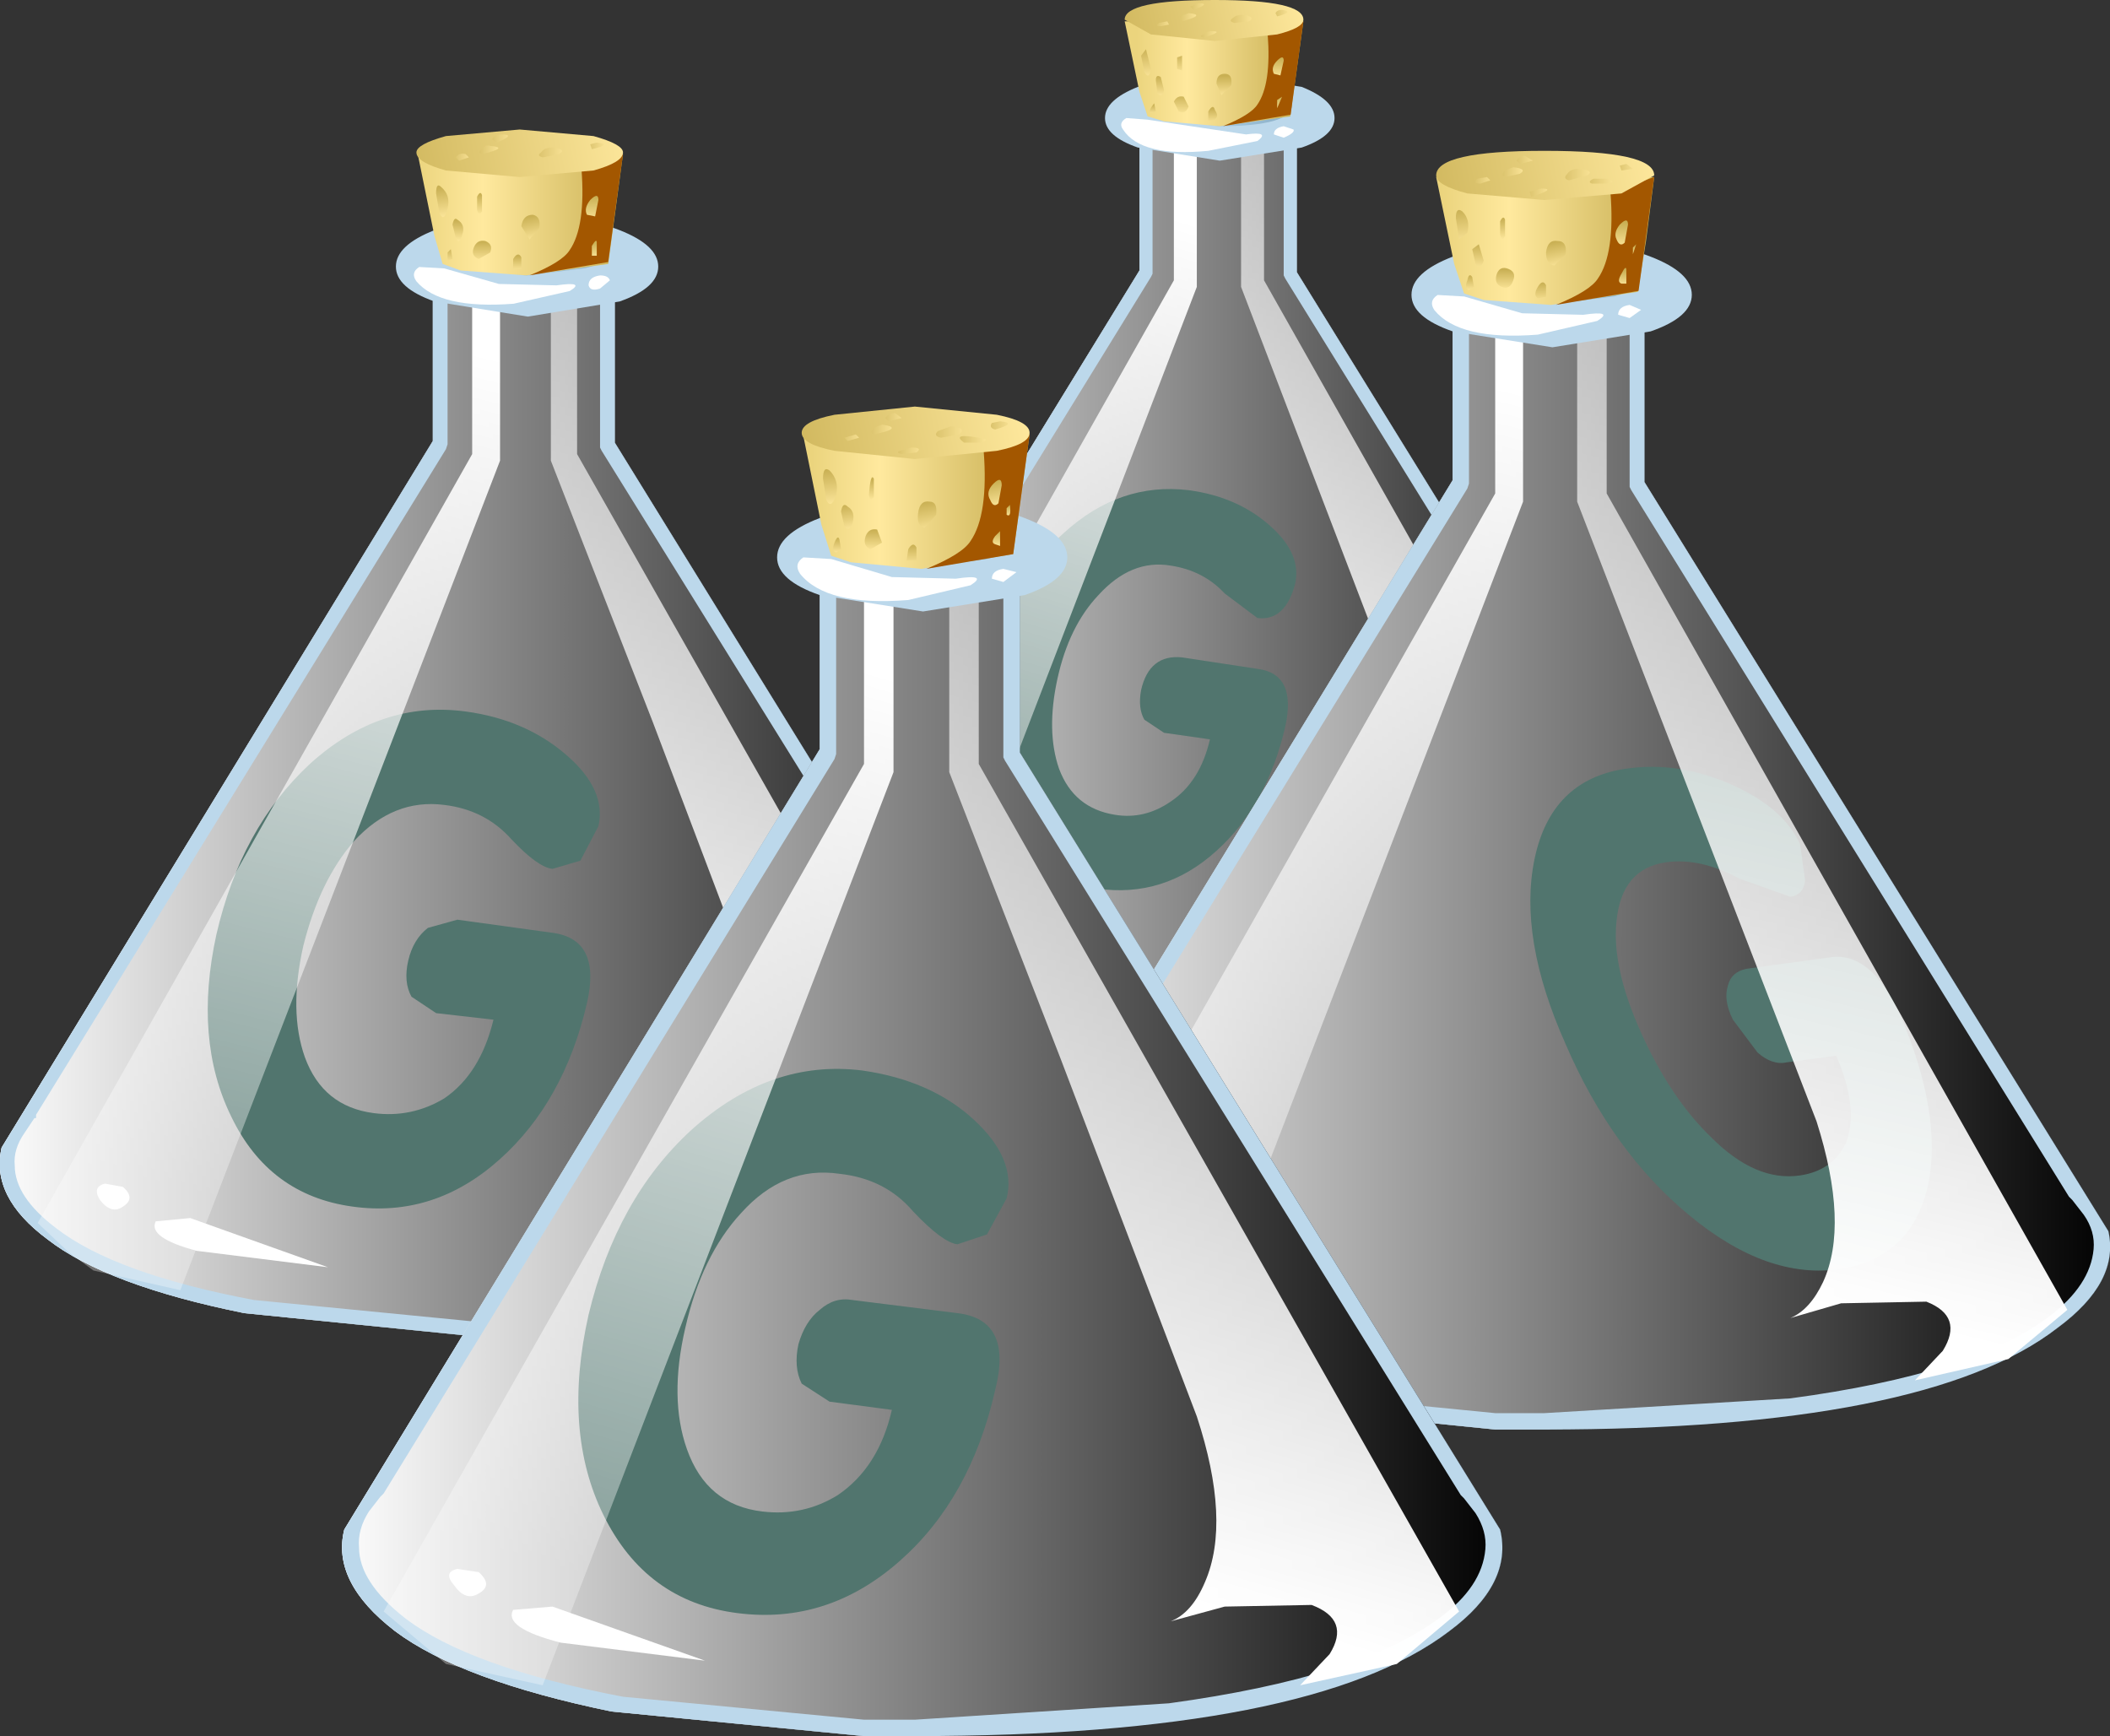 <?xml version="1.0" encoding="UTF-8" standalone="no"?>
<svg xmlns:xlink="http://www.w3.org/1999/xlink" height="52.95px" width="64.35px" xmlns="http://www.w3.org/2000/svg">
  <rect width="100%" height="100%" fill="#333333" stroke="none"/>
  <g transform="matrix(1.0, 0.0, 0.0, 1.0, 0.0, 0.0)">
    <use height="28.0" transform="matrix(1.0, 0.0, 0.0, 1.0, 23.2, 4.0)" width="27.95" xlink:href="#sprite0"/>
    <use height="24.95" transform="matrix(1.0, 0.0, 0.0, 1.0, 30.8, 4.45)" width="15.85" xlink:href="#sprite1"/>
    <use height="24.9" transform="matrix(1.0, 0.0, 0.0, 1.0, 30.8, 4.5)" width="15.85" xlink:href="#sprite2"/>
    <use height="28.0" transform="matrix(1.0, 0.0, 0.0, 1.0, 23.2, 4.0)" width="27.95" xlink:href="#sprite3"/>
    <use height="28.0" transform="matrix(1.0, 0.0, 0.0, 1.0, 23.2, 4.0)" width="27.95" xlink:href="#shape4"/>
    <use height="26.35" transform="matrix(1.0, 0.0, 0.0, 1.0, 24.25, 4.4)" width="12.25" xlink:href="#sprite4"/>
    <use height="26.35" transform="matrix(1.0, 0.0, 0.0, 1.0, 37.85, 4.4)" width="12.25" xlink:href="#sprite5"/>
    <use height="2.2" transform="matrix(1.0, 0.0, 0.0, 1.0, 25.8, 27.95)" width="6.15" xlink:href="#shape7"/>
    <use height="1.75" transform="matrix(1.0, 0.0, 0.0, 1.0, 34.55, 2.35)" width="5.2" xlink:href="#sprite6"/>
    <use height="2.65" transform="matrix(1.0, 0.0, 0.0, 1.0, 33.7, 2.25)" width="7.0" xlink:href="#shape9"/>
    <use height="1.1" transform="matrix(1.0, 0.0, 0.0, 1.0, 34.2, 3.55)" width="4.3" xlink:href="#sprite7"/>
    <use height="3.6" transform="matrix(1.0, 0.0, 0.0, 1.0, 34.3, 0.65)" width="5.45" xlink:href="#shape11"/>
    <use height="3.2" transform="matrix(1.0, 0.0, 0.0, 1.0, 37.3, 0.65)" width="2.45" xlink:href="#sprite8"/>
    <use height="3.7" transform="matrix(1.0, 0.0, 0.0, 1.0, 34.3, 0.0)" width="5.45" xlink:href="#shape13"/>
    <use height="32.15" transform="matrix(1.0, 0.0, 0.0, 1.0, 0.0, 8.6)" width="32.1" xlink:href="#sprite10"/>
    <use height="28.7" transform="matrix(1.0, 0.0, 0.0, 1.0, 8.65, 9.1)" width="18.25" xlink:href="#sprite11"/>
    <use height="28.6" transform="matrix(1.0, 0.0, 0.0, 1.0, 8.65, 9.2)" width="18.25" xlink:href="#sprite12"/>
    <use height="32.15" transform="matrix(1.0, 0.0, 0.0, 1.0, 0.0, 8.6)" width="32.1" xlink:href="#sprite13"/>
    <use height="32.15" transform="matrix(1.0, 0.0, 0.0, 1.0, 0.0, 8.6)" width="32.1" xlink:href="#shape18"/>
    <use height="30.3" transform="matrix(1.0, 0.0, 0.0, 1.0, 1.15, 9.05)" width="14.1" xlink:href="#sprite14"/>
    <use height="30.3" transform="matrix(1.0, 0.0, 0.0, 1.0, 16.8, 9.05)" width="14.1" xlink:href="#sprite15"/>
    <use height="2.55" transform="matrix(1.0, 0.0, 0.0, 1.0, 2.95, 36.1)" width="7.05" xlink:href="#shape21"/>
    <use height="2.05" transform="matrix(1.0, 0.0, 0.0, 1.0, 13.0, 6.65)" width="6.0" xlink:href="#sprite16"/>
    <use height="3.35" transform="matrix(0.904, 0.0, 0.0, 0.925, 12.074, 6.558)" width="8.85" xlink:href="#shape23"/>
    <use height="1.25" transform="matrix(1.0, 0.0, 0.0, 1.0, 12.6, 8.05)" width="4.95" xlink:href="#sprite17"/>
    <use height="4.15" transform="matrix(1.0, 0.0, 0.0, 1.0, 12.75, 4.7)" width="6.25" xlink:href="#shape25"/>
    <use height="3.7" transform="matrix(1.0, 0.0, 0.0, 1.0, 16.15, 4.7)" width="2.85" xlink:href="#sprite18"/>
    <use height="4.3" transform="matrix(1.0, 0.0, 0.0, 1.0, 12.7, 3.95)" width="6.3" xlink:href="#shape26"/>
    <use height="34.1" transform="matrix(1.0, 0.0, 0.0, 1.0, 30.3, 9.5)" width="34.05" xlink:href="#sprite20"/>
    <use height="30.45" transform="matrix(1.0, 0.0, 0.0, 1.0, 39.5, 10.05)" width="19.35" xlink:href="#sprite21"/>
    <use height="30.35" transform="matrix(1.0, 0.0, 0.0, 1.0, 36.0, 10.15)" width="19.35" xlink:href="#sprite22"/>
    <use height="34.1" transform="matrix(1.0, 0.0, 0.0, 1.0, 30.3, 9.5)" width="34.05" xlink:href="#sprite23"/>
    <use height="34.1" transform="matrix(1.0, 0.0, 0.0, 1.0, 30.3, 9.5)" width="34.05" xlink:href="#shape31"/>
    <use height="32.1" transform="matrix(1.0, 0.0, 0.0, 1.0, 31.5, 10.0)" width="14.95" xlink:href="#sprite24"/>
    <use height="32.1" transform="matrix(1.0, 0.0, 0.0, 1.0, 48.1, 10.0)" width="14.95" xlink:href="#sprite25"/>
    <use height="2.75" transform="matrix(1.0, 0.0, 0.0, 1.0, 33.45, 38.65)" width="7.5" xlink:href="#shape34"/>
    <use height="2.15" transform="matrix(1.0, 0.0, 0.0, 1.0, 44.1, 7.45)" width="6.35" xlink:href="#sprite26"/>
    <use height="3.35" transform="matrix(0.966, 0.0, 0.0, 0.97, 43.047, 7.343)" width="8.85" xlink:href="#shape23"/>
    <use height="1.35" transform="matrix(1.0, 0.0, 0.0, 1.0, 43.65, 8.9)" width="5.25" xlink:href="#sprite27"/>
    <use height="4.35" transform="matrix(1.0, 0.0, 0.0, 1.0, 43.8, 5.4)" width="6.65" xlink:href="#shape36"/>
    <use height="3.9" transform="matrix(1.0, 0.0, 0.0, 1.0, 47.45, 5.4)" width="3.0" xlink:href="#sprite28"/>
    <use height="4.55" transform="matrix(1.0, 0.0, 0.0, 1.0, 43.8, 4.6)" width="6.65" xlink:href="#shape37"/>
    <use height="35.4" transform="matrix(1.0, 0.0, 0.0, 1.0, 10.45, 17.55)" width="35.35" xlink:href="#sprite30"/>
    <use height="31.65" transform="matrix(1.0, 0.0, 0.0, 1.0, 20.0, 18.05)" width="20.1" xlink:href="#sprite31"/>
    <use height="31.55" transform="matrix(1.0, 0.0, 0.0, 1.0, 20.0, 18.15)" width="20.1" xlink:href="#sprite32"/>
    <use height="35.4" transform="matrix(1.0, 0.0, 0.0, 1.0, 10.45, 17.55)" width="35.35" xlink:href="#sprite33"/>
    <use height="35.4" transform="matrix(1.0, 0.0, 0.0, 1.0, 10.45, 17.55)" width="35.35" xlink:href="#shape42"/>
    <use height="33.35" transform="matrix(1.0, 0.0, 0.0, 1.0, 11.7, 18.05)" width="15.55" xlink:href="#sprite34"/>
    <use height="33.35" transform="matrix(1.0, 0.0, 0.0, 1.0, 28.95, 18.05)" width="15.55" xlink:href="#sprite35"/>
    <use height="2.8" transform="matrix(1.0, 0.0, 0.0, 1.0, 13.7, 47.85)" width="7.8" xlink:href="#shape45"/>
    <use height="2.2" transform="matrix(1.0, 0.0, 0.0, 1.0, 24.8, 15.45)" width="6.55" xlink:href="#sprite36"/>
    <use height="3.35" transform="matrix(1.0, 0.0, 0.0, 1.0, 23.7, 15.3)" width="8.85" xlink:href="#shape23"/>
    <use height="1.45" transform="matrix(1.0, 0.0, 0.0, 1.0, 24.3, 16.9)" width="5.5" xlink:href="#sprite37"/>
    <use height="4.55" transform="matrix(1.0, 0.0, 0.0, 1.0, 24.5, 13.25)" width="6.9" xlink:href="#shape47"/>
    <use height="4.1" transform="matrix(1.0, 0.0, 0.0, 1.0, 28.25, 13.25)" width="3.15" xlink:href="#sprite38"/>
    <use height="4.75" transform="matrix(1.0, 0.0, 0.0, 1.0, 24.45, 12.4)" width="6.95" xlink:href="#shape48"/>
  </g>
  <defs>
    <g id="sprite0" transform="matrix(1.0, 0.0, 0.0, 1.0, 0.0, 0.0)">
      <use height="28.0" transform="matrix(1.0, 0.0, 0.0, 1.0, 0.0, 0.0)" width="27.95" xlink:href="#shape0"/>
    </g>
    <g id="shape0" transform="matrix(1.0, 0.0, 0.0, 1.0, 0.0, 0.0)">
      <path d="M0.05 23.0 L11.55 4.25 11.55 0.0 16.35 0.1 16.35 4.3 27.9 23.0 Q28.2 24.3 26.7 25.45 23.4 28.0 12.6 28.0 L6.5 27.4 Q2.9 26.65 1.3 25.45 -0.25 24.3 0.05 23.0" fill="url(#gradient0)" fill-rule="evenodd" stroke="none"/>
    </g>
    <linearGradient gradientTransform="matrix(0.017, 0.0, 0.0, -0.017, 14.0, 14.0)" gradientUnits="userSpaceOnUse" id="gradient0" spreadMethod="pad" x1="-819.2" x2="819.2">
      <stop offset="0.0" stop-color="#c2e7ff"/>
      <stop offset="1.0" stop-color="#88abc2"/>
    </linearGradient>
    <g id="sprite1" transform="matrix(1.0, 0.0, 0.0, 1.0, -0.05, 0.0)">
      <use height="24.95" transform="matrix(1.0, 0.0, 0.0, 1.0, 0.05, 0.0)" width="15.85" xlink:href="#shape1"/>
    </g>
    <g id="shape1" transform="matrix(1.0, 0.0, 0.0, 1.0, -0.05, 0.0)">
      <path d="M10.15 8.8 L10.6 10.55 11.3 11.3 Q12.1 11.8 12.55 12.25 13.45 13.3 13.75 14.4 L14.05 15.15 Q14.5 16.05 15.3 17.0 16.1 18.0 15.85 19.4 L15.3 20.8 Q15.15 21.05 15.6 22.2 15.65 22.9 13.45 23.7 12.0 24.35 9.9 24.1 L6.25 24.9 Q4.7 25.25 2.35 23.7 1.55 23.2 1.4 21.6 L1.0 19.05 Q0.6 18.2 0.45 16.4 L0.15 14.05 Q-0.1 13.3 0.2 12.7 L0.7 12.05 0.9 11.4 1.2 10.55 1.85 9.75 2.25 9.4 Q2.15 8.9 2.4 8.15 2.55 7.75 2.85 7.45 L3.2 6.9 Q3.4 6.05 4.15 5.4 L4.85 4.6 4.8 3.6 Q4.75 3.2 5.0 2.7 L5.3 2.3 Q4.9 1.5 5.1 0.7 5.3 -0.3 7.35 0.1 7.8 0.2 7.7 0.95 7.55 1.85 7.75 1.95 8.3 2.3 7.8 4.1 L7.75 4.8 8.25 5.3 Q8.6 5.6 8.6 6.25 L8.8 6.95 Q9.75 7.75 10.15 8.8" fill="url(#gradient1)" fill-rule="evenodd" stroke="none"/>
    </g>
    <radialGradient cx="0" cy="0" gradientTransform="matrix(5.0E-4, 0.0, 0.0, -5.0E-4, 26.0, 5.4)" gradientUnits="userSpaceOnUse" id="gradient1" r="819.2" spreadMethod="pad">
      <stop offset="0.0" stop-color="#b0aba7"/>
      <stop offset="1.0" stop-color="#f2e0d3"/>
    </radialGradient>
    <g id="sprite2" transform="matrix(1.0, 0.0, 0.0, 1.0, -0.05, 0.0)">
      <use height="24.9" transform="matrix(1.0, 0.0, 0.0, 1.0, 0.05, 0.0)" width="15.85" xlink:href="#shape2"/>
    </g>
    <g id="shape2" transform="matrix(1.0, 0.0, 0.0, 1.0, -0.05, 0.0)">
      <path d="M10.15 8.75 L10.6 10.5 11.3 11.25 Q12.1 11.75 12.55 12.2 13.45 13.25 13.75 14.35 L14.05 15.1 Q14.5 16.0 15.3 16.95 16.1 17.95 15.85 19.35 L15.3 20.75 Q15.15 21.0 15.6 22.15 15.65 22.85 13.45 23.65 12.0 24.3 9.9 24.05 L6.25 24.85 Q4.7 25.2 2.35 23.65 1.65 23.2 1.45 21.85 3.15 23.1 3.5 23.5 4.25 24.5 5.15 24.5 5.95 24.5 6.55 23.95 L7.4 24.05 8.8 23.95 10.95 23.9 13.1 23.65 Q14.7 23.25 14.75 22.65 L14.5 21.25 14.2 20.6 Q14.95 19.45 14.7 18.3 L13.95 16.0 12.75 14.35 11.9 13.5 Q11.9 12.85 11.2 12.1 L10.0 10.85 Q10.0 9.5 9.6 8.95 9.1 8.05 8.75 8.7 L8.65 9.1 8.35 9.3 Q8.0 9.5 8.0 9.8 7.95 10.3 8.35 10.85 L7.95 10.95 7.4 11.45 7.25 11.9 Q6.95 11.45 7.3 11.05 L7.6 10.7 Q7.25 10.55 7.45 9.7 7.6 9.2 7.9 8.95 L8.2 8.75 Q8.0 8.35 8.4 8.0 L8.95 7.55 8.1 6.75 8.1 6.5 7.9 5.8 Q7.25 5.25 7.3 4.9 L7.6 3.7 7.35 3.05 Q7.1 2.85 7.0 3.05 L6.85 3.4 Q6.5 3.4 6.75 2.9 6.95 2.4 7.4 2.25 L7.2 1.8 7.3 1.15 7.25 0.0 7.35 0.05 Q7.8 0.15 7.7 0.9 7.55 1.8 7.75 1.9 8.3 2.25 7.8 4.05 L7.75 4.75 8.25 5.25 Q8.6 5.55 8.6 6.2 L8.8 6.9 Q9.75 7.7 10.15 8.75" fill="url(#gradient2)" fill-rule="evenodd" stroke="none"/>
      <path d="M5.1 0.65 Q5.2 0.35 5.45 0.2 5.0 0.95 5.35 1.5 5.7 2.0 6.5 2.1 5.75 2.1 5.4 2.8 4.75 4.35 5.4 4.55 L6.25 4.8 5.0 4.9 4.1 5.65 3.65 6.45 3.55 6.85 3.75 6.9 5.1 6.85 5.5 6.85 Q4.25 7.15 3.7 7.4 2.7 7.85 2.9 8.5 L3.2 9.05 3.55 8.95 4.4 8.95 5.15 9.1 5.4 9.0 6.0 8.95 Q6.5 9.0 6.8 9.5 L5.9 9.25 Q5.35 9.4 5.35 9.5 L4.5 9.45 3.2 9.55 Q2.7 9.8 2.55 10.45 2.4 11.1 2.8 11.35 L3.7 11.3 4.8 11.0 5.65 11.05 5.05 11.2 Q4.45 11.4 4.15 11.7 3.7 12.2 2.5 12.5 L1.45 12.9 Q0.95 13.15 0.9 13.6 L0.7 18.25 0.4 15.95 0.15 14.0 Q-0.1 13.25 0.2 12.65 L0.7 12.0 0.9 11.35 1.2 10.5 1.85 9.7 2.25 9.35 Q2.15 8.85 2.4 8.1 2.55 7.7 2.85 7.4 L3.2 6.85 Q3.4 6.0 4.15 5.35 L4.85 4.55 4.8 3.55 Q4.75 3.15 5.0 2.65 L5.3 2.25 Q4.9 1.45 5.1 0.65" fill="url(#gradient3)" fill-rule="evenodd" stroke="none"/>
    </g>
    <linearGradient gradientTransform="matrix(0.009, 0.0, 0.0, -0.009, 8.65, 12.5)" gradientUnits="userSpaceOnUse" id="gradient2" spreadMethod="pad" x1="-819.2" x2="819.2">
      <stop offset="0.0" stop-color="#fff8f2"/>
      <stop offset="1.0" stop-color="#d9c9bd"/>
    </linearGradient>
    <linearGradient gradientTransform="matrix(0.004, 0.0, 0.0, -0.004, 3.4, 9.25)" gradientUnits="userSpaceOnUse" id="gradient3" spreadMethod="pad" x1="-819.2" x2="819.2">
      <stop offset="0.0" stop-color="#fff8f2"/>
      <stop offset="1.0" stop-color="#d9c9bd"/>
    </linearGradient>
    <g id="sprite3" transform="matrix(1.0, 0.0, 0.0, 1.0, 0.05, 0.0)">
      <use height="28.0" transform="matrix(1.0, 0.0, 0.0, 1.0, -0.05, 0.0)" width="27.95" xlink:href="#shape3"/>
    </g>
    <g id="shape3" transform="matrix(1.0, 0.0, 0.0, 1.0, 0.05, 0.0)">
      <path d="M16.3 0.1 L16.3 4.3 27.85 23.0 Q28.15 24.3 26.65 25.45 23.35 28.0 12.55 28.0 L6.45 27.4 Q2.85 26.65 1.25 25.45 -0.3 24.3 0.0 23.0 L11.5 4.25 11.5 0.0 16.3 0.1" fill="url(#gradient4)" fill-rule="evenodd" stroke="none"/>
    </g>
    <linearGradient gradientTransform="matrix(0.017, 0.0, 0.0, -0.017, 13.95, 14.0)" gradientUnits="userSpaceOnUse" id="gradient4" spreadMethod="pad" x1="-819.2" x2="819.2">
      <stop offset="0.0" stop-color="#ffffff"/>
      <stop offset="1.0" stop-color="#000000"/>
    </linearGradient>
    <g id="shape4" transform="matrix(1.0, 0.0, 0.0, 1.0, -23.2, -4.0)">
      <path d="M43.15 31.2 Q47.75 30.6 49.65 29.15 50.75 28.3 50.75 27.5 L50.5 26.6 50.25 26.25 50.2 26.25 50.15 26.2 39.2 8.5 39.15 8.4 39.15 4.5 35.15 4.45 35.15 8.35 35.1 8.45 24.2 26.15 24.2 26.2 24.15 26.2 23.9 26.6 Q23.6 27.0 23.6 27.45 23.7 28.35 24.75 29.15 26.3 30.35 30.0 31.05 L35.8 31.6 37.05 31.6 43.15 31.2 M51.1 27.0 Q51.4 28.3 49.9 29.45 46.6 32.0 37.05 32.0 L35.8 32.0 29.7 31.4 Q26.1 30.65 24.5 29.45 22.95 28.3 23.25 27.0 L34.75 8.25 34.75 4.0 39.55 4.1 39.55 8.3 51.1 27.0" fill="#bcd8eb" fill-rule="evenodd" stroke="none"/>
      <path d="M35.7 17.25 Q34.5 17.05 33.5 18.15 32.6 19.1 32.25 20.7 31.9 22.3 32.3 23.45 32.75 24.65 34.0 24.85 34.9 25.0 35.7 24.45 36.6 23.85 36.9 22.55 L35.5 22.35 34.9 21.95 Q34.7 21.6 34.8 21.05 35.05 19.95 36.05 20.05 L38.35 20.4 Q39.55 20.55 39.2 22.15 38.65 24.55 37.1 25.95 35.5 27.4 33.45 27.1 31.4 26.85 30.45 24.9 29.55 23.05 30.1 20.4 30.7 17.8 32.45 16.25 34.15 14.7 36.25 14.95 37.75 15.15 38.75 16.05 39.7 16.9 39.5 17.8 39.2 18.95 38.35 18.85 L37.35 18.1 Q36.7 17.4 35.7 17.25" fill="#51756e" fill-rule="evenodd" stroke="none"/>
    </g>
    <g id="sprite4" transform="matrix(1.0, 0.0, 0.0, 1.0, 0.0, 0.0)">
      <use height="26.35" transform="matrix(1.0, 0.0, 0.0, 1.0, 0.0, 0.0)" width="12.25" xlink:href="#shape5"/>
    </g>
    <g id="shape5" transform="matrix(1.0, 0.0, 0.0, 1.0, 0.0, 0.0)">
      <path d="M1.45 25.85 L0.0 24.6 11.55 4.15 11.55 0.0 12.25 0.35 12.25 4.35 3.8 26.35 1.45 25.85" fill="url(#gradient5)" fill-rule="evenodd" stroke="none"/>
    </g>
    <linearGradient gradientTransform="matrix(-0.004, 0.013, 0.013, 0.004, 6.7, 12.3)" gradientUnits="userSpaceOnUse" id="gradient5" spreadMethod="pad" x1="-819.2" x2="819.2">
      <stop offset="0.0" stop-color="#ffffff"/>
      <stop offset="1.0" stop-color="#ffffff" stop-opacity="0.31"/>
    </linearGradient>
    <g id="sprite5" transform="matrix(1.0, 0.0, 0.0, 1.0, 0.0, 0.0)">
      <use height="26.35" transform="matrix(1.0, 0.0, 0.0, 1.0, 0.0, 0.0)" width="12.25" xlink:href="#shape6"/>
    </g>
    <g id="shape6" transform="matrix(1.0, 0.0, 0.0, 1.0, 0.0, 0.0)">
      <path d="M0.7 0.0 L0.7 4.15 12.25 24.6 10.8 25.85 8.45 26.35 9.15 25.6 Q9.7 24.8 8.75 24.4 L6.65 24.45 5.35 24.8 Q5.85 24.6 6.15 23.85 6.8 22.45 5.95 19.9 L0.0 4.35 0.0 0.35 0.7 0.0" fill="url(#gradient6)" fill-rule="evenodd" stroke="none"/>
    </g>
    <linearGradient gradientTransform="matrix(0.004, -0.013, 0.013, 0.004, 5.5, 12.3)" gradientUnits="userSpaceOnUse" id="gradient6" spreadMethod="pad" x1="-819.2" x2="819.2">
      <stop offset="0.0" stop-color="#ffffff"/>
      <stop offset="1.0" stop-color="#ffffff" stop-opacity="0.537"/>
    </linearGradient>
    <g id="shape7" transform="matrix(1.0, 0.0, 0.0, 1.0, -25.8, -27.95)">
      <path d="M28.3 28.85 L31.95 30.15 28.45 29.75 Q27.15 29.4 27.35 28.95 L28.3 28.85" fill="#ffffff" fill-rule="evenodd" stroke="none"/>
      <path d="M26.5 28.05 Q26.85 28.35 26.5 28.55 26.2 28.75 25.9 28.35 25.65 28.0 26.0 27.95 L26.5 28.05" fill="#ffffff" fill-rule="evenodd" stroke="none"/>
    </g>
    <g id="sprite6" transform="matrix(1.0, 0.0, 0.0, 1.0, 0.0, 0.0)">
      <use height="1.75" transform="matrix(1.0, 0.0, 0.0, 1.0, 0.0, 0.0)" width="5.2" xlink:href="#shape8"/>
    </g>
    <g id="shape8" transform="matrix(1.0, 0.0, 0.0, 1.0, 0.0, 0.0)">
      <path d="M0.55 0.2 Q1.8 -0.15 4.1 0.2 4.95 0.3 5.15 0.55 L5.2 1.2 Q5.15 1.55 3.45 1.7 L0.75 1.6 Q-0.05 1.35 0.0 0.85 0.05 0.4 0.55 0.2" fill="url(#gradient7)" fill-rule="evenodd" stroke="none"/>
    </g>
    <linearGradient gradientTransform="matrix(0.003, 0.0, 0.0, -0.003, 2.6, 0.9)" gradientUnits="userSpaceOnUse" id="gradient7" spreadMethod="pad" x1="-819.2" x2="819.2">
      <stop offset="0.0" stop-color="#c2e7ff"/>
      <stop offset="1.0" stop-color="#88abc2"/>
    </linearGradient>
    <g id="shape9" transform="matrix(1.0, 0.0, 0.0, 1.0, -33.7, -2.25)">
      <path d="M39.7 4.5 L37.2 4.9 34.7 4.5 Q33.7 4.15 33.7 3.6 33.7 3.05 34.7 2.65 L37.2 2.25 39.7 2.65 Q40.7 3.05 40.7 3.6 40.7 4.15 39.7 4.5 M35.55 3.65 L37.15 3.85 Q39.4 3.85 39.4 3.2 L38.75 2.75 37.15 2.55 35.55 2.75 34.9 3.2 35.55 3.65" fill="#bcd8eb" fill-rule="evenodd" stroke="none"/>
    </g>
    <g id="sprite7" transform="matrix(1.0, 0.0, 0.0, 1.0, 0.0, 0.0)">
      <use height="1.1" transform="matrix(1.0, 0.0, 0.0, 1.0, 0.0, 0.0)" width="4.3" xlink:href="#shape10"/>
    </g>
    <g id="shape10" transform="matrix(1.0, 0.0, 0.0, 1.0, 0.0, 0.0)">
      <path d="M0.8 0.1 L3.8 0.55 Q4.55 0.45 4.15 0.75 L2.65 1.05 Q0.6 1.25 0.05 0.4 -0.1 0.2 0.15 0.05 L0.8 0.1" fill="#ffffff" fill-rule="evenodd" stroke="none"/>
    </g>
    <g id="shape11" transform="matrix(1.0, 0.0, 0.0, 1.0, -34.3, -0.65)">
      <path d="M39.15 3.85 L39.45 3.95 Q39.5 4.05 39.15 4.2 L38.85 4.1 Q38.85 3.9 39.15 3.85" fill="#ffffff" fill-rule="evenodd" stroke="none"/>
      <path d="M39.75 0.65 L39.35 3.55 37.2 3.85 35.5 3.7 35.0 3.55 34.75 2.8 34.3 0.65 39.75 0.65" fill="url(#gradient8)" fill-rule="evenodd" stroke="none"/>
    </g>
    <linearGradient gradientTransform="matrix(0.003, 0.0, 0.0, -0.003, 37.05, 2.25)" gradientUnits="userSpaceOnUse" id="gradient8" spreadMethod="pad" x1="-819.2" x2="819.2">
      <stop offset="0.012" stop-color="#ebd47d"/>
      <stop offset="0.329" stop-color="#ffe99e"/>
      <stop offset="1.0" stop-color="#c9b054"/>
    </linearGradient>
    <g id="sprite8" transform="matrix(1.0, 0.0, 0.0, 1.0, 0.0, 0.0)">
      <use height="3.2" transform="matrix(1.0, 0.0, 0.0, 1.0, 0.0, 0.0)" width="2.45" xlink:href="#sprite9"/>
    </g>
    <g id="sprite9" transform="matrix(1.0, 0.0, 0.0, 1.0, 0.0, 0.0)">
      <use height="4.1" transform="matrix(0.778, 0.0, 0.0, 0.78, 0.0, 0.0)" width="3.15" xlink:href="#shape12"/>
    </g>
    <g id="shape12" transform="matrix(1.0, 0.0, 0.0, 1.0, 0.0, 0.0)">
      <path d="M3.15 0.0 L2.65 3.65 0.0 4.1 Q1.1 3.65 1.35 3.25 1.9 2.45 1.75 0.5 L3.15 0.0" fill="#a35700" fill-rule="evenodd" stroke="none"/>
    </g>
    <g id="shape13" transform="matrix(1.0, 0.0, 0.0, 1.0, -34.3, 0.0)">
      <path d="M39.75 0.6 Q39.75 0.85 38.95 1.05 L37.05 1.25 35.1 1.05 34.3 0.6 Q34.3 0.0 37.05 0.0 39.75 0.0 39.75 0.6" fill="url(#gradient9)" fill-rule="evenodd" stroke="none"/>
      <path d="M34.95 1.5 L35.1 2.1 Q35.05 2.45 34.9 2.2 L34.8 1.7 34.95 1.5" fill="url(#gradient10)" fill-rule="evenodd" stroke="none"/>
      <path d="M35.4 2.35 L35.5 2.75 Q35.45 3.0 35.3 2.85 L35.25 2.45 Q35.25 2.25 35.4 2.35" fill="url(#gradient11)" fill-rule="evenodd" stroke="none"/>
      <path d="M36.05 1.7 L36.05 2.15 35.9 2.1 35.9 1.75 36.05 1.7" fill="url(#gradient12)" fill-rule="evenodd" stroke="none"/>
      <path d="M37.35 2.25 Q37.6 2.25 37.55 2.6 L37.25 2.9 37.1 2.55 Q37.1 2.25 37.35 2.25" fill="url(#gradient13)" fill-rule="evenodd" stroke="none"/>
      <path d="M36.1 2.95 L36.25 3.25 Q36.15 3.5 35.95 3.4 L35.8 3.1 Q35.9 2.9 36.1 2.95" fill="url(#gradient14)" fill-rule="evenodd" stroke="none"/>
      <path d="M35.2 3.15 L35.25 3.4 35.1 3.45 Q35.0 3.4 35.2 3.15" fill="url(#gradient15)" fill-rule="evenodd" stroke="none"/>
      <path d="M37.05 3.35 Q37.25 3.65 36.85 3.7 L36.85 3.4 Q37.0 3.15 37.05 3.35" fill="url(#gradient16)" fill-rule="evenodd" stroke="none"/>
      <path d="M39.15 1.85 L39.05 2.3 38.85 2.25 Q38.75 2.05 38.95 1.85 39.15 1.65 39.15 1.85" fill="url(#gradient17)" fill-rule="evenodd" stroke="none"/>
      <path d="M39.1 2.95 L38.95 3.3 38.95 3.05 39.1 2.95" fill="url(#gradient18)" fill-rule="evenodd" stroke="none"/>
      <path d="M35.6 0.65 L35.65 0.75 35.4 0.8 Q35.2 0.8 35.35 0.7 L35.6 0.65" fill="url(#gradient19)" fill-rule="evenodd" stroke="none"/>
      <path d="M36.55 0.1 Q36.95 0.1 36.4 0.3 L36.3 0.2 36.55 0.1" fill="url(#gradient20)" fill-rule="evenodd" stroke="none"/>
      <path d="M36.25 0.4 Q36.8 0.45 36.05 0.65 L36.0 0.5 36.25 0.4" fill="url(#gradient21)" fill-rule="evenodd" stroke="none"/>
      <path d="M37.9 0.45 Q38.3 0.5 38.1 0.65 L37.65 0.7 Q37.45 0.65 37.6 0.55 37.7 0.45 37.9 0.45" fill="url(#gradient22)" fill-rule="evenodd" stroke="none"/>
      <path d="M36.95 0.95 Q37.35 0.95 36.7 1.15 36.55 1.1 36.7 1.05 36.8 0.95 36.95 0.95" fill="url(#gradient23)" fill-rule="evenodd" stroke="none"/>
      <path d="M39.1 0.3 Q39.5 0.35 38.95 0.5 L38.9 0.4 Q38.95 0.3 39.1 0.3" fill="url(#gradient24)" fill-rule="evenodd" stroke="none"/>
    </g>
    <linearGradient gradientTransform="matrix(-0.004, 9.0E-4, 9.0E-4, 0.004, 36.6, 0.7)" gradientUnits="userSpaceOnUse" id="gradient9" spreadMethod="pad" x1="-819.2" x2="819.2">
      <stop offset="0.0" stop-color="#ffe99e"/>
      <stop offset="1.0" stop-color="#c9b054"/>
    </linearGradient>
    <linearGradient gradientTransform="matrix(-1.0E-4, -6.0E-4, -6.0E-4, 1.0E-4, 34.95, 1.95)" gradientUnits="userSpaceOnUse" id="gradient10" spreadMethod="pad" x1="-819.2" x2="819.2">
      <stop offset="0.0" stop-color="#ffe99e"/>
      <stop offset="1.0" stop-color="#c9b054"/>
    </linearGradient>
    <linearGradient gradientTransform="matrix(0.0, -4.0E-4, -4.0E-4, 0.0, 35.4, 2.65)" gradientUnits="userSpaceOnUse" id="gradient11" spreadMethod="pad" x1="-819.2" x2="819.2">
      <stop offset="0.0" stop-color="#ffe99e"/>
      <stop offset="1.0" stop-color="#c9b054"/>
    </linearGradient>
    <linearGradient gradientTransform="matrix(0.0, -4.0E-4, -4.0E-4, 0.0, 36.0, 1.95)" gradientUnits="userSpaceOnUse" id="gradient12" spreadMethod="pad" x1="-819.2" x2="819.2">
      <stop offset="0.0" stop-color="#ffe99e"/>
      <stop offset="1.0" stop-color="#c9b054"/>
    </linearGradient>
    <linearGradient gradientTransform="matrix(0.0, -4.0E-4, -4.0E-4, 0.0, 37.3, 2.65)" gradientUnits="userSpaceOnUse" id="gradient13" spreadMethod="pad" x1="-819.2" x2="819.2">
      <stop offset="0.0" stop-color="#ffe99e"/>
      <stop offset="1.0" stop-color="#c9b054"/>
    </linearGradient>
    <linearGradient gradientTransform="matrix(0.0, -4.0E-4, -4.0E-4, 0.0, 36.05, 3.2)" gradientUnits="userSpaceOnUse" id="gradient14" spreadMethod="pad" x1="-819.2" x2="819.2">
      <stop offset="0.0" stop-color="#ffe99e"/>
      <stop offset="1.0" stop-color="#c9b054"/>
    </linearGradient>
    <linearGradient gradientTransform="matrix(0.0, -2.0E-4, -2.0E-4, 0.0, 35.15, 3.35)" gradientUnits="userSpaceOnUse" id="gradient15" spreadMethod="pad" x1="-819.2" x2="819.2">
      <stop offset="0.0" stop-color="#ffe99e"/>
      <stop offset="1.0" stop-color="#c9b054"/>
    </linearGradient>
    <linearGradient gradientTransform="matrix(0.0, -3.0E-4, -3.0E-4, 0.0, 36.95, 3.55)" gradientUnits="userSpaceOnUse" id="gradient16" spreadMethod="pad" x1="-819.2" x2="819.2">
      <stop offset="0.0" stop-color="#ffe99e"/>
      <stop offset="1.0" stop-color="#c9b054"/>
    </linearGradient>
    <linearGradient gradientTransform="matrix(0.0, -4.0E-4, -4.0E-4, 0.0, 39.0, 2.1)" gradientUnits="userSpaceOnUse" id="gradient17" spreadMethod="pad" x1="-819.2" x2="819.2">
      <stop offset="0.0" stop-color="#ffe99e"/>
      <stop offset="1.0" stop-color="#c9b054"/>
    </linearGradient>
    <linearGradient gradientTransform="matrix(0.0, -3.0E-4, -3.0E-4, 0.0, 39.0, 3.2)" gradientUnits="userSpaceOnUse" id="gradient18" spreadMethod="pad" x1="-819.2" x2="819.2">
      <stop offset="0.0" stop-color="#ffe99e"/>
      <stop offset="1.0" stop-color="#c9b054"/>
    </linearGradient>
    <linearGradient gradientTransform="matrix(-5.0E-4, 0.0, 0.0, 5.0E-4, 35.4, 0.7)" gradientUnits="userSpaceOnUse" id="gradient19" spreadMethod="pad" x1="-819.2" x2="819.2">
      <stop offset="0.0" stop-color="#ffe99e"/>
      <stop offset="1.0" stop-color="#c9b054"/>
    </linearGradient>
    <linearGradient gradientTransform="matrix(-6.0E-4, 0.0, 0.0, 6.0E-4, 36.45, 0.2)" gradientUnits="userSpaceOnUse" id="gradient20" spreadMethod="pad" x1="-819.2" x2="819.2">
      <stop offset="0.0" stop-color="#ffe99e"/>
      <stop offset="1.0" stop-color="#c9b054"/>
    </linearGradient>
    <linearGradient gradientTransform="matrix(-6.0E-4, 0.0, 0.0, 6.0E-4, 36.1, 0.5)" gradientUnits="userSpaceOnUse" id="gradient21" spreadMethod="pad" x1="-819.2" x2="819.2">
      <stop offset="0.0" stop-color="#ffe99e"/>
      <stop offset="1.0" stop-color="#c9b054"/>
    </linearGradient>
    <linearGradient gradientTransform="matrix(-8.0E-4, 0.0, 0.0, 8.0E-4, 37.7, 0.6)" gradientUnits="userSpaceOnUse" id="gradient22" spreadMethod="pad" x1="-819.2" x2="819.2">
      <stop offset="0.0" stop-color="#ffe99e"/>
      <stop offset="1.0" stop-color="#c9b054"/>
    </linearGradient>
    <linearGradient gradientTransform="matrix(-6.0E-4, 0.0, 0.0, 6.0E-4, 36.75, 1.05)" gradientUnits="userSpaceOnUse" id="gradient23" spreadMethod="pad" x1="-819.2" x2="819.2">
      <stop offset="0.0" stop-color="#ffe99e"/>
      <stop offset="1.0" stop-color="#c9b054"/>
    </linearGradient>
    <linearGradient gradientTransform="matrix(-5.0E-4, 0.0, 0.0, 5.0E-4, 39.0, 0.4)" gradientUnits="userSpaceOnUse" id="gradient24" spreadMethod="pad" x1="-819.2" x2="819.2">
      <stop offset="0.0" stop-color="#ffe99e"/>
      <stop offset="1.0" stop-color="#c9b054"/>
    </linearGradient>
    <g id="sprite10" transform="matrix(1.0, 0.0, 0.0, 1.0, 0.0, 0.0)">
      <use height="32.15" transform="matrix(1.0, 0.0, 0.0, 1.0, 0.0, 0.0)" width="32.1" xlink:href="#shape14"/>
    </g>
    <g id="shape14" transform="matrix(1.0, 0.0, 0.0, 1.0, 0.0, 0.0)">
      <path d="M13.2 4.85 L13.2 0.0 18.75 0.05 18.75 4.9 32.05 26.45 Q32.35 27.9 30.6 29.25 26.85 32.15 14.4 32.15 L7.45 31.45 Q3.25 30.6 1.45 29.2 -0.3 27.9 0.05 26.4 L13.2 4.85" fill="url(#gradient25)" fill-rule="evenodd" stroke="none"/>
    </g>
    <linearGradient gradientTransform="matrix(0.02, 0.0, 0.0, -0.02, 16.05, 16.1)" gradientUnits="userSpaceOnUse" id="gradient25" spreadMethod="pad" x1="-819.2" x2="819.2">
      <stop offset="0.0" stop-color="#c2e7ff"/>
      <stop offset="1.0" stop-color="#88abc2"/>
    </linearGradient>
    <g id="sprite11" transform="matrix(1.0, 0.0, 0.0, 1.0, 0.0, 0.0)">
      <use height="28.7" transform="matrix(1.0, 0.0, 0.0, 1.0, 0.0, 0.0)" width="18.25" xlink:href="#shape15"/>
    </g>
    <g id="shape15" transform="matrix(1.0, 0.0, 0.0, 1.0, 0.0, 0.0)">
      <path d="M10.9 8.85 L11.65 10.15 12.15 12.1 12.95 12.95 Q13.9 13.55 14.4 14.1 15.45 15.3 15.8 16.55 L16.15 17.4 17.55 19.55 Q18.5 20.65 18.2 22.3 L17.55 23.9 Q17.45 24.05 17.65 24.6 L17.9 25.5 Q17.95 26.25 15.45 27.25 L11.35 27.7 9.65 28.0 7.2 28.6 5.0 28.45 Q4.05 28.15 2.7 27.25 1.75 26.65 1.6 24.85 L1.1 21.85 Q0.6 20.85 0.5 18.85 L0.15 16.15 Q-0.15 15.3 0.2 14.6 L0.75 13.8 1.0 13.1 1.35 12.1 2.15 11.2 2.6 10.8 Q2.45 10.25 2.75 9.35 L3.25 8.55 3.65 7.9 Q3.95 6.9 4.75 6.2 L5.55 5.3 5.45 4.1 Q5.4 3.65 5.75 3.1 L6.1 2.65 Q5.6 1.75 5.8 0.85 5.95 0.2 6.85 0.05 L8.4 0.1 Q8.9 0.2 8.8 1.1 8.65 2.1 8.9 2.25 9.45 2.6 8.95 4.75 L8.9 5.5 9.45 6.1 Q9.85 6.45 9.85 7.2 9.9 7.9 10.05 8.0 L10.9 8.85" fill="url(#gradient26)" fill-rule="evenodd" stroke="none"/>
    </g>
    <radialGradient cx="0" cy="0" gradientTransform="matrix(5.0E-4, 0.0, 0.0, -5.0E-4, 29.85, 6.2)" gradientUnits="userSpaceOnUse" id="gradient26" r="819.2" spreadMethod="pad">
      <stop offset="0.0" stop-color="#b0aba7"/>
      <stop offset="1.0" stop-color="#f2e0d3"/>
    </radialGradient>
    <g id="sprite12" transform="matrix(1.0, 0.0, 0.0, 1.0, 0.0, 0.0)">
      <use height="28.6" transform="matrix(1.0, 0.0, 0.0, 1.0, 0.0, 0.0)" width="18.25" xlink:href="#shape16"/>
    </g>
    <g id="shape16" transform="matrix(1.0, 0.0, 0.0, 1.0, 0.0, 0.0)">
      <path d="M11.05 10.2 L10.45 9.7 Q10.15 9.65 10.05 9.95 L9.9 10.45 9.55 10.65 9.15 11.25 Q9.1 11.8 9.55 12.45 L9.1 12.55 Q8.65 12.75 8.5 13.1 L8.3 13.6 Q7.95 13.1 8.35 12.7 L8.75 12.25 Q8.3 12.05 8.55 11.1 8.7 10.5 9.1 10.2 9.3 10.05 9.45 10.0 9.2 9.55 9.6 9.1 10.05 8.7 10.25 8.65 L9.3 7.7 9.3 7.4 9.1 6.65 Q8.3 5.95 8.35 5.6 L8.6 5.05 8.7 4.2 Q8.65 3.65 8.4 3.45 8.15 3.2 8.0 3.45 L7.85 3.85 Q7.45 3.85 7.75 3.3 8.0 2.7 8.45 2.55 L8.25 2.0 8.4 1.3 8.35 0.0 8.4 0.0 Q8.9 0.1 8.8 1.0 8.65 2.0 8.9 2.15 9.45 2.5 8.95 4.65 L8.9 5.4 9.45 6.0 Q9.85 6.35 9.85 7.1 9.9 7.8 10.05 7.9 L10.9 8.75 11.65 10.05 12.15 12.0 12.95 12.85 Q13.9 13.45 14.4 14.0 15.45 15.2 15.8 16.45 L16.15 17.3 17.55 19.45 Q18.5 20.55 18.2 22.2 L17.55 23.8 Q17.45 23.95 17.65 24.5 L17.9 25.4 Q17.95 26.15 15.45 27.15 L11.35 27.6 9.65 27.9 7.2 28.5 5.0 28.35 Q4.05 28.05 2.7 27.15 1.85 26.65 1.65 25.05 L4.0 26.95 Q4.9 28.1 5.95 28.1 6.85 28.15 7.5 27.5 L8.5 27.6 10.1 27.5 12.55 27.45 15.05 27.15 Q16.85 26.7 16.9 25.95 L16.65 24.4 16.35 23.6 Q17.2 22.3 16.9 21.0 16.55 19.5 16.0 18.35 15.7 17.6 14.65 16.45 L13.65 15.45 Q13.65 14.7 12.85 13.85 L11.45 12.45 Q11.45 10.9 11.05 10.2" fill="url(#gradient27)" fill-rule="evenodd" stroke="none"/>
      <path d="M5.75 3.0 L6.1 2.55 Q5.6 1.65 5.8 0.75 5.95 0.35 6.25 0.2 5.75 1.1 6.15 1.65 6.55 2.3 7.45 2.4 6.55 2.35 6.2 3.2 5.85 3.85 5.85 4.45 5.8 5.05 6.2 5.2 L6.95 5.45 5.7 5.6 Q5.25 5.8 4.7 6.45 4.2 7.05 4.15 7.4 L4.05 7.8 Q4.0 7.9 4.25 7.9 L5.85 7.8 6.3 7.8 4.25 8.45 Q3.1 9.0 3.3 9.75 L3.7 10.35 4.05 10.2 5.0 10.2 5.9 10.45 6.2 10.3 6.9 10.2 7.8 10.85 Q7.2 10.5 6.8 10.6 6.2 10.65 6.1 10.9 L5.15 10.8 3.65 10.95 Q3.05 11.25 2.9 12.0 2.75 12.7 3.2 13.0 L4.2 12.95 Q5.1 12.6 5.5 12.6 L6.45 12.65 5.8 12.8 Q5.1 13.05 4.8 13.4 4.3 14.0 2.85 14.35 L1.65 14.75 Q1.1 15.0 1.05 15.55 0.7 17.05 0.8 20.95 0.55 20.1 0.45 18.3 L0.15 16.05 Q-0.15 15.2 0.2 14.5 L0.75 13.7 1.0 13.0 1.35 12.0 2.15 11.1 2.6 10.7 Q2.45 10.15 2.75 9.25 L3.25 8.45 3.65 7.8 Q3.95 6.8 4.75 6.1 L5.55 5.2 5.45 4.0 Q5.4 3.55 5.75 3.0" fill="url(#gradient28)" fill-rule="evenodd" stroke="none"/>
    </g>
    <linearGradient gradientTransform="matrix(0.01, 0.0, 0.0, -0.01, 9.95, 14.3)" gradientUnits="userSpaceOnUse" id="gradient27" spreadMethod="pad" x1="-819.2" x2="819.2">
      <stop offset="0.0" stop-color="#fff8f2"/>
      <stop offset="1.0" stop-color="#d9c9bd"/>
    </linearGradient>
    <linearGradient gradientTransform="matrix(0.005, 0.0, 0.0, -0.005, 3.9, 10.55)" gradientUnits="userSpaceOnUse" id="gradient28" spreadMethod="pad" x1="-819.2" x2="819.2">
      <stop offset="0.0" stop-color="#fff8f2"/>
      <stop offset="1.0" stop-color="#d9c9bd"/>
    </linearGradient>
    <g id="sprite13" transform="matrix(1.0, 0.0, 0.0, 1.0, 0.0, 0.0)">
      <use height="32.15" transform="matrix(1.0, 0.0, 0.0, 1.0, 0.0, 0.0)" width="32.1" xlink:href="#shape17"/>
    </g>
    <g id="shape17" transform="matrix(1.0, 0.0, 0.0, 1.0, 0.0, 0.0)">
      <path d="M13.2 4.85 L13.2 0.0 18.75 0.05 18.75 4.9 32.05 26.45 Q32.35 27.9 30.6 29.25 26.85 32.15 14.4 32.15 L7.45 31.45 Q3.25 30.6 1.45 29.2 -0.3 27.9 0.05 26.4 L13.2 4.85" fill="url(#gradient29)" fill-rule="evenodd" stroke="none"/>
    </g>
    <linearGradient gradientTransform="matrix(0.02, 0.0, 0.0, -0.02, 16.05, 16.1)" gradientUnits="userSpaceOnUse" id="gradient29" spreadMethod="pad" x1="-819.2" x2="819.2">
      <stop offset="0.0" stop-color="#ffffff"/>
      <stop offset="1.0" stop-color="#000000"/>
    </linearGradient>
    <g id="shape18" transform="matrix(1.0, 0.0, 0.0, 1.0, 0.0, -8.6)">
      <path d="M18.3 9.15 L13.65 9.05 13.65 13.55 13.6 13.7 1.1 34.0 1.1 34.1 1.05 34.1 0.75 34.55 Q0.4 35.05 0.45 35.55 0.45 36.5 1.7 37.45 3.5 38.85 7.75 39.65 L14.4 40.3 15.85 40.3 22.9 39.85 Q28.2 39.15 30.35 37.5 31.6 36.5 31.6 35.6 31.65 35.05 31.35 34.55 L31.05 34.15 30.95 34.05 18.35 13.75 18.3 13.65 18.3 9.15 M13.2 8.6 L18.75 8.65 18.75 13.5 32.05 35.05 Q32.35 36.5 30.6 37.85 26.85 40.75 15.85 40.75 L14.4 40.75 7.45 40.05 Q3.25 39.2 1.45 37.8 -0.3 36.5 0.05 35.0 L13.2 13.45 13.2 8.6" fill="#bcd8eb" fill-rule="evenodd" stroke="none"/>
      <path d="M14.2 21.7 Q16.05 21.95 17.3 23.05 18.5 24.1 18.25 25.2 L17.7 26.25 16.85 26.5 Q16.4 26.45 15.6 25.6 14.8 24.7 13.55 24.55 12.0 24.35 10.8 25.65 9.75 26.85 9.25 28.85 8.8 30.85 9.3 32.25 9.85 33.75 11.4 33.95 12.55 34.1 13.55 33.5 14.65 32.75 15.05 31.1 L13.3 30.9 12.55 30.4 Q12.3 29.95 12.45 29.3 12.6 28.65 13.05 28.3 L13.95 28.05 16.85 28.45 Q18.35 28.65 17.9 30.6 17.2 33.6 15.25 35.35 13.25 37.15 10.75 36.8 8.2 36.45 7.05 34.05 5.9 31.7 6.6 28.5 7.35 25.25 9.45 23.3 11.6 21.35 14.2 21.7" fill="#51756e" fill-rule="evenodd" stroke="none"/>
    </g>
    <g id="sprite14" transform="matrix(1.0, 0.0, 0.0, 1.0, 0.0, 0.0)">
      <use height="30.3" transform="matrix(1.0, 0.0, 0.0, 1.0, 0.0, 0.0)" width="14.1" xlink:href="#shape19"/>
    </g>
    <g id="shape19" transform="matrix(1.0, 0.0, 0.0, 1.0, 0.0, 0.0)">
      <path d="M13.25 0.0 L14.1 0.4 14.1 5.0 4.35 30.3 1.7 29.7 0.95 29.15 0.0 28.25 13.25 4.8 13.25 0.0" fill="url(#gradient30)" fill-rule="evenodd" stroke="none"/>
    </g>
    <linearGradient gradientTransform="matrix(-0.004, 0.016, 0.016, 0.004, 7.7, 14.1)" gradientUnits="userSpaceOnUse" id="gradient30" spreadMethod="pad" x1="-819.2" x2="819.2">
      <stop offset="0.0" stop-color="#ffffff"/>
      <stop offset="1.0" stop-color="#ffffff" stop-opacity="0.31"/>
    </linearGradient>
    <g id="sprite15" transform="matrix(1.0, 0.0, 0.0, 1.0, 0.0, 0.0)">
      <use height="30.3" transform="matrix(1.0, 0.0, 0.0, 1.0, 0.0, 0.0)" width="14.1" xlink:href="#shape20"/>
    </g>
    <g id="shape20" transform="matrix(1.0, 0.0, 0.0, 1.0, 0.0, 0.0)">
      <path d="M0.8 0.0 L0.8 4.8 14.1 28.25 12.4 29.7 9.7 30.3 10.55 29.45 Q11.15 28.5 10.05 28.05 L7.6 28.1 6.1 28.5 Q6.7 28.25 7.05 27.45 7.8 25.8 6.85 22.85 L3.1 12.95 0.0 5.0 0.0 0.4 0.8 0.0" fill="url(#gradient31)" fill-rule="evenodd" stroke="none"/>
    </g>
    <linearGradient gradientTransform="matrix(0.004, -0.016, 0.016, 0.004, 6.3, 14.15)" gradientUnits="userSpaceOnUse" id="gradient31" spreadMethod="pad" x1="-819.2" x2="819.2">
      <stop offset="0.0" stop-color="#ffffff"/>
      <stop offset="1.0" stop-color="#ffffff" stop-opacity="0.537"/>
    </linearGradient>
    <g id="shape21" transform="matrix(1.0, 0.0, 0.0, 1.0, -2.95, -36.1)">
      <path d="M5.8 37.15 L10.0 38.65 6.0 38.15 Q4.5 37.75 4.75 37.25 L5.8 37.15" fill="#ffffff" fill-rule="evenodd" stroke="none"/>
      <path d="M3.75 36.2 Q4.15 36.55 3.75 36.8 3.4 37.05 3.05 36.6 2.8 36.2 3.2 36.1 L3.75 36.2" fill="#ffffff" fill-rule="evenodd" stroke="none"/>
    </g>
    <g id="sprite16" transform="matrix(1.0, 0.0, 0.0, 1.0, 0.0, 0.05)">
      <use height="2.05" transform="matrix(1.0, 0.0, 0.0, 1.0, 0.0, -0.05)" width="6.0" xlink:href="#shape22"/>
    </g>
    <g id="shape22" transform="matrix(1.0, 0.0, 0.0, 1.0, 0.0, 0.05)">
      <path d="M4.75 0.2 Q5.7 0.35 5.9 0.65 L6.0 1.35 Q5.95 1.75 3.95 1.95 L0.9 1.85 Q-0.05 1.6 0.0 0.95 0.05 0.45 0.65 0.2 2.1 -0.25 4.75 0.2" fill="url(#gradient32)" fill-rule="evenodd" stroke="none"/>
    </g>
    <linearGradient gradientTransform="matrix(0.004, 0.0, 0.0, -0.004, 3.0, 1.0)" gradientUnits="userSpaceOnUse" id="gradient32" spreadMethod="pad" x1="-819.2" x2="819.2">
      <stop offset="0.0" stop-color="#c2e7ff"/>
      <stop offset="1.0" stop-color="#88abc2"/>
    </linearGradient>
    <g id="shape23" transform="matrix(1.0, 0.0, 0.0, 1.0, -23.7, -15.3)">
      <path d="M23.7 17.0 Q23.7 16.3 25.0 15.8 L28.15 15.3 Q29.95 15.3 31.25 15.8 32.55 16.3 32.55 17.0 32.55 17.7 31.25 18.15 L28.15 18.65 25.0 18.15 Q23.7 17.7 23.7 17.0 M28.1 15.65 L26.1 15.9 Q25.25 16.15 25.25 16.5 25.25 16.85 26.1 17.05 L28.1 17.3 30.1 17.05 Q30.9 16.85 30.9 16.5 30.9 16.15 30.1 15.9 L28.1 15.65" fill="#bcd8eb" fill-rule="evenodd" stroke="none"/>
    </g>
    <g id="sprite17" transform="matrix(1.0, 0.0, 0.0, 1.0, 0.0, 0.0)">
      <use height="1.45" transform="matrix(0.9, 0.0, 0.0, 0.862, 0.005, 0.007)" width="5.5" xlink:href="#shape24"/>
    </g>
    <g id="shape24" transform="matrix(1.0, 0.0, 0.0, 1.0, 0.05, 0.05)">
      <path d="M1.0 0.1 L2.85 0.65 4.8 0.7 Q5.8 0.55 5.25 0.9 L3.35 1.35 Q0.85 1.55 0.05 0.55 -0.15 0.25 0.15 0.05 L1.0 0.1" fill="#ffffff" fill-rule="evenodd" stroke="none"/>
    </g>
    <g id="shape25" transform="matrix(1.0, 0.0, 0.0, 1.0, -12.75, -4.7)">
      <path d="M18.3 8.4 Q18.55 8.4 18.6 8.55 L18.3 8.8 Q18.0 8.9 17.95 8.7 17.95 8.45 18.3 8.4" fill="#ffffff" fill-rule="evenodd" stroke="none"/>
      <path d="M19.0 4.7 L18.55 8.05 16.05 8.4 14.05 8.25 13.5 8.05 13.25 7.2 12.75 4.75 19.0 4.7" fill="url(#gradient33)" fill-rule="evenodd" stroke="none"/>
    </g>
    <linearGradient gradientTransform="matrix(0.004, 0.0, 0.0, -0.004, 15.85, 6.55)" gradientUnits="userSpaceOnUse" id="gradient33" spreadMethod="pad" x1="-819.2" x2="819.2">
      <stop offset="0.012" stop-color="#ebd47d"/>
      <stop offset="0.329" stop-color="#ffe99e"/>
      <stop offset="1.0" stop-color="#c9b054"/>
    </linearGradient>
    <g id="sprite18" transform="matrix(1.0, 0.0, 0.0, 1.0, 0.0, 0.0)">
      <use height="3.7" transform="matrix(1.0, 0.0, 0.0, 1.0, 0.0, 0.0)" width="2.85" xlink:href="#sprite19"/>
    </g>
    <g id="sprite19" transform="matrix(1.0, 0.0, 0.0, 1.0, 0.0, 0.0)">
      <use height="4.1" transform="matrix(0.905, 0.0, 0.0, 0.902, 0.0, 0.0)" width="3.15" xlink:href="#shape12"/>
    </g>
    <g id="shape26" transform="matrix(1.0, 0.0, 0.0, 1.0, -12.7, -3.95)">
      <path d="M19.0 4.65 Q19.0 4.95 18.1 5.2 L15.85 5.4 13.6 5.2 Q12.7 4.95 12.7 4.65 12.7 4.4 13.6 4.15 L15.85 3.95 18.1 4.15 Q19.0 4.4 19.0 4.65" fill="url(#gradient34)" fill-rule="evenodd" stroke="none"/>
      <path d="M13.45 5.7 Q13.75 5.95 13.65 6.35 13.55 6.8 13.4 6.5 L13.3 5.9 Q13.3 5.55 13.45 5.7" fill="url(#gradient35)" fill-rule="evenodd" stroke="none"/>
      <path d="M13.95 6.7 Q14.2 6.85 14.1 7.15 14.0 7.5 13.9 7.25 L13.8 6.85 Q13.85 6.6 13.95 6.7" fill="url(#gradient36)" fill-rule="evenodd" stroke="none"/>
      <path d="M14.7 5.95 L14.7 6.45 Q14.6 6.6 14.55 6.4 L14.55 6.0 Q14.65 5.8 14.7 5.95" fill="url(#gradient37)" fill-rule="evenodd" stroke="none"/>
      <path d="M16.25 6.55 Q16.5 6.6 16.45 6.95 L16.15 7.3 15.9 6.9 Q15.95 6.55 16.25 6.55" fill="url(#gradient38)" fill-rule="evenodd" stroke="none"/>
      <path d="M14.8 7.35 Q15.05 7.45 14.95 7.7 L14.6 7.9 Q14.35 7.8 14.45 7.55 14.55 7.3 14.8 7.35" fill="url(#gradient39)" fill-rule="evenodd" stroke="none"/>
      <path d="M13.75 7.6 L13.8 7.9 13.65 7.95 13.65 7.7 13.75 7.6" fill="url(#gradient40)" fill-rule="evenodd" stroke="none"/>
      <path d="M15.9 7.85 L15.9 8.2 15.65 8.2 15.65 7.9 Q15.8 7.65 15.9 7.85" fill="url(#gradient41)" fill-rule="evenodd" stroke="none"/>
      <path d="M18.25 6.1 L18.15 6.6 17.9 6.55 Q17.8 6.35 18.0 6.1 18.25 5.85 18.25 6.1" fill="url(#gradient42)" fill-rule="evenodd" stroke="none"/>
      <path d="M18.2 7.4 L18.2 7.8 18.05 7.8 18.05 7.5 Q18.2 7.25 18.2 7.4" fill="url(#gradient43)" fill-rule="evenodd" stroke="none"/>
      <path d="M14.2 4.7 L14.3 4.8 14.0 4.9 13.9 4.8 Q14.0 4.65 14.2 4.7" fill="url(#gradient44)" fill-rule="evenodd" stroke="none"/>
      <path d="M15.3 4.1 Q15.75 4.1 15.15 4.35 L15.0 4.25 Q15.1 4.1 15.3 4.1" fill="url(#gradient45)" fill-rule="evenodd" stroke="none"/>
      <path d="M14.95 4.45 Q15.55 4.5 14.7 4.7 14.55 4.65 14.7 4.55 14.8 4.4 14.95 4.45" fill="url(#gradient46)" fill-rule="evenodd" stroke="none"/>
      <path d="M16.85 4.5 Q17.3 4.55 17.05 4.7 L16.55 4.8 Q16.35 4.75 16.5 4.65 16.6 4.5 16.85 4.5" fill="url(#gradient47)" fill-rule="evenodd" stroke="none"/>
      <path d="M18.2 4.35 Q18.7 4.4 18.05 4.55 L18.0 4.4 18.2 4.35" fill="url(#gradient48)" fill-rule="evenodd" stroke="none"/>
    </g>
    <linearGradient gradientTransform="matrix(-0.005, 0.001, 0.001, 0.005, 15.35, 4.8)" gradientUnits="userSpaceOnUse" id="gradient34" spreadMethod="pad" x1="-819.2" x2="819.2">
      <stop offset="0.0" stop-color="#ffe99e"/>
      <stop offset="1.0" stop-color="#c9b054"/>
    </linearGradient>
    <linearGradient gradientTransform="matrix(-1.0E-4, -6.0E-4, -6.0E-4, 1.0E-4, 13.5, 6.2)" gradientUnits="userSpaceOnUse" id="gradient35" spreadMethod="pad" x1="-819.2" x2="819.2">
      <stop offset="0.0" stop-color="#ffe99e"/>
      <stop offset="1.0" stop-color="#c9b054"/>
    </linearGradient>
    <linearGradient gradientTransform="matrix(0.0, -4.0E-4, -5.0E-4, 0.0, 13.95, 7.05)" gradientUnits="userSpaceOnUse" id="gradient36" spreadMethod="pad" x1="-819.2" x2="819.2">
      <stop offset="0.0" stop-color="#ffe99e"/>
      <stop offset="1.0" stop-color="#c9b054"/>
    </linearGradient>
    <linearGradient gradientTransform="matrix(0.0, -4.0E-4, -4.0E-4, 0.0, 14.65, 6.25)" gradientUnits="userSpaceOnUse" id="gradient37" spreadMethod="pad" x1="-819.2" x2="819.2">
      <stop offset="0.0" stop-color="#ffe99e"/>
      <stop offset="1.0" stop-color="#c9b054"/>
    </linearGradient>
    <linearGradient gradientTransform="matrix(-1.0E-4, -5.0E-4, -5.0E-4, 1.0E-4, 16.2, 7.0)" gradientUnits="userSpaceOnUse" id="gradient38" spreadMethod="pad" x1="-819.2" x2="819.2">
      <stop offset="0.0" stop-color="#ffe99e"/>
      <stop offset="1.0" stop-color="#c9b054"/>
    </linearGradient>
    <linearGradient gradientTransform="matrix(0.0, -4.0E-4, -4.0E-4, 0.0, 14.7, 7.7)" gradientUnits="userSpaceOnUse" id="gradient39" spreadMethod="pad" x1="-819.2" x2="819.2">
      <stop offset="0.0" stop-color="#ffe99e"/>
      <stop offset="1.0" stop-color="#c9b054"/>
    </linearGradient>
    <linearGradient gradientTransform="matrix(0.0, -3.0E-4, -3.0E-4, 0.0, 13.7, 7.8)" gradientUnits="userSpaceOnUse" id="gradient40" spreadMethod="pad" x1="-819.2" x2="819.2">
      <stop offset="0.0" stop-color="#ffe99e"/>
      <stop offset="1.0" stop-color="#c9b054"/>
    </linearGradient>
    <linearGradient gradientTransform="matrix(0.0, -3.0E-4, -3.0E-4, 0.0, 15.75, 8.05)" gradientUnits="userSpaceOnUse" id="gradient41" spreadMethod="pad" x1="-819.2" x2="819.2">
      <stop offset="0.0" stop-color="#ffe99e"/>
      <stop offset="1.0" stop-color="#c9b054"/>
    </linearGradient>
    <linearGradient gradientTransform="matrix(0.0, -5.0E-4, -5.0E-4, 0.0, 18.1, 6.4)" gradientUnits="userSpaceOnUse" id="gradient42" spreadMethod="pad" x1="-819.2" x2="819.2">
      <stop offset="0.0" stop-color="#ffe99e"/>
      <stop offset="1.0" stop-color="#c9b054"/>
    </linearGradient>
    <linearGradient gradientTransform="matrix(0.0, -3.0E-4, -3.0E-4, 0.0, 18.1, 7.65)" gradientUnits="userSpaceOnUse" id="gradient43" spreadMethod="pad" x1="-819.2" x2="819.2">
      <stop offset="0.0" stop-color="#ffe99e"/>
      <stop offset="1.0" stop-color="#c9b054"/>
    </linearGradient>
    <linearGradient gradientTransform="matrix(-6.0E-4, 0.0, 0.0, 6.0E-4, 14.0, 4.8)" gradientUnits="userSpaceOnUse" id="gradient44" spreadMethod="pad" x1="-819.2" x2="819.2">
      <stop offset="0.0" stop-color="#ffe99e"/>
      <stop offset="1.0" stop-color="#c9b054"/>
    </linearGradient>
    <linearGradient gradientTransform="matrix(-7.0E-4, 0.0, 0.0, 7.0E-4, 15.15, 4.2)" gradientUnits="userSpaceOnUse" id="gradient45" spreadMethod="pad" x1="-819.2" x2="819.2">
      <stop offset="0.0" stop-color="#ffe99e"/>
      <stop offset="1.0" stop-color="#c9b054"/>
    </linearGradient>
    <linearGradient gradientTransform="matrix(-7.0E-4, 0.0, 0.0, 7.0E-4, 14.8, 4.55)" gradientUnits="userSpaceOnUse" id="gradient46" spreadMethod="pad" x1="-819.2" x2="819.2">
      <stop offset="0.0" stop-color="#ffe99e"/>
      <stop offset="1.0" stop-color="#c9b054"/>
    </linearGradient>
    <linearGradient gradientTransform="matrix(-9.0E-4, 0.0, 0.0, 9.0E-4, 16.65, 4.65)" gradientUnits="userSpaceOnUse" id="gradient47" spreadMethod="pad" x1="-819.2" x2="819.2">
      <stop offset="0.0" stop-color="#ffe99e"/>
      <stop offset="1.0" stop-color="#c9b054"/>
    </linearGradient>
    <linearGradient gradientTransform="matrix(-6.0E-4, 0.0, 0.0, 6.0E-4, 18.1, 4.45)" gradientUnits="userSpaceOnUse" id="gradient48" spreadMethod="pad" x1="-819.2" x2="819.2">
      <stop offset="0.0" stop-color="#ffe99e"/>
      <stop offset="1.0" stop-color="#c9b054"/>
    </linearGradient>
    <g id="sprite20" transform="matrix(1.0, 0.0, 0.0, 1.0, 0.0, 0.0)">
      <use height="34.1" transform="matrix(1.0, 0.0, 0.0, 1.0, 0.0, 0.0)" width="34.05" xlink:href="#shape27"/>
    </g>
    <g id="shape27" transform="matrix(1.0, 0.0, 0.0, 1.0, 0.0, 0.0)">
      <path d="M14.0 5.15 L14.0 0.0 19.85 0.05 19.85 5.2 34.0 28.05 Q34.35 29.6 32.45 31.0 28.4 34.1 15.3 34.1 L7.9 33.35 Q3.45 32.5 1.55 31.0 -0.3 29.55 0.05 28.0 L14.0 5.15" fill="url(#gradient49)" fill-rule="evenodd" stroke="none"/>
    </g>
    <linearGradient gradientTransform="matrix(0.021, 0.0, 0.0, -0.021, 17.0, 17.05)" gradientUnits="userSpaceOnUse" id="gradient49" spreadMethod="pad" x1="-819.2" x2="819.2">
      <stop offset="0.0" stop-color="#c2e7ff"/>
      <stop offset="1.0" stop-color="#88abc2"/>
    </linearGradient>
    <g id="sprite21" transform="matrix(1.0, 0.0, 0.0, 1.0, 0.0, 0.0)">
      <use height="30.45" transform="matrix(1.0, 0.0, 0.0, 1.0, 0.0, 0.0)" width="19.35" xlink:href="#shape28"/>
    </g>
    <g id="shape28" transform="matrix(1.0, 0.0, 0.0, 1.0, 0.0, 0.0)">
      <path d="M10.45 7.6 L10.65 8.45 11.55 9.4 12.35 10.75 12.9 12.85 Q13.0 13.25 13.7 13.7 L15.25 14.95 Q16.35 16.2 16.75 17.5 L17.1 18.4 18.6 20.7 Q19.6 21.9 19.25 23.6 L18.6 25.35 Q18.5 25.5 18.7 26.05 L18.95 27.0 Q19.0 27.8 16.35 28.9 L13.9 29.35 12.05 29.35 7.6 30.35 5.25 30.2 Q4.3 29.85 2.85 28.9 1.85 28.25 1.7 26.3 L1.15 23.2 Q0.65 22.1 0.5 20.0 L0.15 17.1 Q-0.15 16.2 0.2 15.5 L0.8 14.65 1.05 13.85 Q1.15 13.25 1.4 12.85 L2.2 11.85 2.7 11.45 Q2.6 10.85 2.9 9.9 3.05 9.4 3.45 9.05 L3.85 8.4 4.2 7.45 5.0 6.6 5.85 5.6 5.8 4.35 Q5.7 3.85 6.05 3.3 L6.45 2.8 Q5.9 1.8 6.15 0.85 6.3 0.2 7.25 0.05 L8.9 0.1 Q9.4 0.2 9.3 1.15 9.15 2.2 9.4 2.35 9.95 2.75 9.5 5.0 L9.4 5.85 10.0 6.45 Q10.4 6.8 10.45 7.6" fill="url(#gradient50)" fill-rule="evenodd" stroke="none"/>
    </g>
    <radialGradient cx="0" cy="0" gradientTransform="matrix(6.0E-4, 0.0, 0.0, -6.0E-4, 31.65, 6.6)" gradientUnits="userSpaceOnUse" id="gradient50" r="819.2" spreadMethod="pad">
      <stop offset="0.0" stop-color="#b0aba7"/>
      <stop offset="1.0" stop-color="#f2e0d3"/>
    </radialGradient>
    <g id="sprite22" transform="matrix(1.0, 0.0, 0.0, 1.0, 0.0, 0.0)">
      <use height="30.35" transform="matrix(1.0, 0.0, 0.0, 1.0, 0.0, 0.0)" width="19.35" xlink:href="#shape29"/>
    </g>
    <g id="shape29" transform="matrix(1.0, 0.0, 0.0, 1.0, 0.0, 0.0)">
      <path d="M10.7 2.9 L11.2 3.5 Q11.5 4.1 11.05 4.1 L10.9 3.65 Q10.75 3.4 10.5 3.65 L10.2 4.45 Q10.1 5.3 10.5 5.95 L10.35 6.4 9.75 7.05 Q9.45 7.45 9.5 7.85 L9.55 8.2 8.5 9.15 9.2 9.7 Q9.65 10.1 9.35 10.6 L9.75 10.85 10.3 11.8 Q10.55 12.8 10.1 13.0 L10.5 13.45 Q10.9 13.9 10.55 14.45 L10.35 13.9 Q10.25 13.55 9.75 13.35 L9.25 13.2 9.65 11.95 9.25 11.3 8.85 11.05 8.7 10.55 Q8.6 10.25 8.3 10.3 L7.65 10.85 Q7.25 11.55 7.2 13.2 L5.7 14.7 Q4.9 15.6 4.9 16.4 L3.85 17.45 Q2.75 18.6 2.35 19.4 1.8 20.7 1.4 22.25 1.1 23.6 2.0 25.0 L1.65 25.8 Q1.35 26.8 1.4 27.5 1.45 28.25 3.4 28.75 L6.0 29.1 8.6 29.15 Q9.5 29.4 11.35 29.15 L11.85 29.5 13.05 29.8 Q14.05 29.8 15.1 28.6 15.45 28.2 17.6 26.6 17.45 28.2 16.45 28.85 L14.05 30.1 11.7 30.25 9.1 29.6 7.25 29.3 5.4 29.3 2.95 28.8 Q0.3 27.7 0.35 26.9 L0.6 25.95 0.7 25.25 Q-0.75 22.35 0.75 20.6 L2.25 18.3 2.6 17.4 Q2.95 16.1 4.1 14.85 L5.6 13.65 6.45 12.75 7.0 10.65 7.8 9.3 8.7 8.35 8.9 7.5 Q8.95 6.75 9.35 6.35 L9.95 5.75 9.9 4.9 Q9.45 2.65 10.0 2.3 10.2 2.15 10.05 1.1 9.95 0.1 10.45 0.0 L10.55 0.0 Q10.4 0.7 10.5 1.35 L10.65 2.1 10.4 2.7 10.7 2.9" fill="url(#gradient51)" fill-rule="evenodd" stroke="none"/>
      <path d="M12.95 2.7 Q13.7 3.5 13.6 4.3 L13.5 5.55 13.6 5.75 14.35 6.5 Q15.25 7.25 15.5 8.3 L15.95 9.0 16.45 9.8 Q16.75 10.8 16.65 11.4 L17.15 11.8 17.95 12.75 18.3 13.8 18.55 14.6 19.2 15.45 Q19.5 16.15 19.2 17.05 19.0 17.65 18.9 19.45 L18.5 22.25 Q18.6 18.05 18.25 16.55 18.2 16.0 17.6 15.7 L16.3 15.25 Q14.75 14.75 14.3 14.2 14.0 13.85 13.2 13.6 L12.5 13.45 13.55 13.35 14.9 13.75 16.0 13.8 Q16.45 13.45 16.3 12.7 16.15 11.95 15.5 11.6 L13.9 11.45 12.9 11.55 12.2 11.25 11.45 11.35 11.1 11.5 11.35 11.2 Q11.7 10.9 12.1 10.85 L13.1 11.05 14.05 10.85 15.45 11.0 15.85 10.35 Q16.1 9.55 14.85 9.0 L12.7 8.3 13.2 8.3 14.85 8.4 15.1 8.3 14.95 7.85 14.35 6.85 13.3 5.95 12.3 5.75 11.8 5.8 12.85 5.5 Q13.6 5.25 12.85 3.4 12.6 2.85 12.05 2.65 L11.5 2.55 12.05 2.4 12.9 1.8 Q13.35 1.15 12.75 0.2 L13.25 0.8 Q13.45 1.75 12.95 2.7" fill="url(#gradient52)" fill-rule="evenodd" stroke="none"/>
    </g>
    <linearGradient gradientTransform="matrix(-0.011, 0.0, 0.0, -0.011, 8.8, 15.15)" gradientUnits="userSpaceOnUse" id="gradient51" spreadMethod="pad" x1="-819.2" x2="819.2">
      <stop offset="0.0" stop-color="#fff8f2"/>
      <stop offset="1.0" stop-color="#d9c9bd"/>
    </linearGradient>
    <linearGradient gradientTransform="matrix(-0.005, 0.0, 0.0, -0.005, 15.25, 11.2)" gradientUnits="userSpaceOnUse" id="gradient52" spreadMethod="pad" x1="-819.2" x2="819.2">
      <stop offset="0.0" stop-color="#fff8f2"/>
      <stop offset="1.0" stop-color="#d9c9bd"/>
    </linearGradient>
    <g id="sprite23" transform="matrix(1.0, 0.0, 0.0, 1.0, 0.0, 0.0)">
      <use height="34.1" transform="matrix(1.0, 0.0, 0.0, 1.0, 0.0, 0.0)" width="34.05" xlink:href="#shape30"/>
    </g>
    <g id="shape30" transform="matrix(1.0, 0.0, 0.0, 1.0, 0.0, 0.0)">
      <path d="M14.0 5.15 L14.0 0.0 19.85 0.05 19.85 5.2 34.0 28.05 Q34.35 29.6 32.45 31.0 28.4 34.1 15.3 34.1 L7.9 33.35 Q3.5 32.5 1.55 31.0 -0.3 29.55 0.05 28.0 L14.0 5.15" fill="url(#gradient53)" fill-rule="evenodd" stroke="none"/>
    </g>
    <linearGradient gradientTransform="matrix(0.021, 0.0, 0.0, -0.021, 17.0, 17.05)" gradientUnits="userSpaceOnUse" id="gradient53" spreadMethod="pad" x1="-819.2" x2="819.2">
      <stop offset="0.0" stop-color="#ffffff"/>
      <stop offset="1.0" stop-color="#000000"/>
    </linearGradient>
    <g id="shape31" transform="matrix(1.0, 0.0, 0.0, 1.0, -30.3, -9.5)">
      <path d="M49.7 10.05 L44.8 10.0 44.8 14.75 44.75 14.9 31.5 36.45 31.4 36.55 31.1 37.0 Q30.75 37.5 30.75 38.05 30.85 39.15 32.1 40.1 34.0 41.55 38.5 42.4 L45.6 43.1 47.1 43.1 54.6 42.65 Q60.2 41.9 62.5 40.15 63.75 39.2 63.85 38.1 63.9 37.55 63.55 37.05 L63.2 36.6 63.1 36.5 49.75 14.95 49.7 14.85 49.7 10.05 M44.3 9.5 L50.15 9.55 50.15 14.7 64.3 37.55 Q64.65 39.1 62.75 40.5 58.75 43.6 47.1 43.6 L45.6 43.6 38.2 42.85 Q33.75 42.0 31.85 40.5 30.0 39.05 30.35 37.5 L44.3 14.65 44.3 9.5" fill="#bcd8eb" fill-rule="evenodd" stroke="none"/>
      <path d="M52.85 23.95 Q54.4 24.65 54.9 25.75 L55.05 26.85 Q55.0 27.3 54.6 27.35 L53.05 26.8 Q51.85 26.15 50.8 26.3 49.45 26.5 49.3 28.1 49.15 29.5 50.05 31.5 50.95 33.5 52.2 34.7 53.55 36.05 54.9 35.85 55.9 35.7 56.3 34.85 56.7 33.8 56.0 32.2 L54.5 32.4 Q54.05 32.5 53.6 32.1 L52.85 31.1 Q52.55 30.5 52.7 30.05 52.8 29.65 53.25 29.55 L55.8 29.2 Q57.05 29.0 57.95 30.95 59.25 34.0 58.8 36.15 58.3 38.35 56.15 38.7 53.9 39.05 51.5 37.05 49.15 35.1 47.75 31.85 46.3 28.6 46.8 26.2 47.3 23.8 49.55 23.45 51.2 23.2 52.85 23.95" fill="#51756e" fill-rule="evenodd" stroke="none"/>
    </g>
    <g id="sprite24" transform="matrix(1.0, 0.0, 0.0, 1.0, 0.0, 0.0)">
      <use height="32.1" transform="matrix(1.0, 0.0, 0.0, 1.0, 0.0, 0.0)" width="14.95" xlink:href="#shape32"/>
    </g>
    <g id="shape32" transform="matrix(1.0, 0.0, 0.0, 1.0, 0.0, 0.0)">
      <path d="M1.8 31.45 L0.0 29.95 14.1 5.05 14.1 0.0 14.95 0.4 14.95 5.3 4.65 32.1 1.8 31.45" fill="url(#gradient54)" fill-rule="evenodd" stroke="none"/>
    </g>
    <linearGradient gradientTransform="matrix(-0.004, 0.017, 0.017, 0.004, 8.2, 14.95)" gradientUnits="userSpaceOnUse" id="gradient54" spreadMethod="pad" x1="-819.2" x2="819.2">
      <stop offset="0.0" stop-color="#ffffff"/>
      <stop offset="1.0" stop-color="#ffffff" stop-opacity="0.31"/>
    </linearGradient>
    <g id="sprite25" transform="matrix(1.0, 0.0, 0.0, 1.0, 0.0, 0.0)">
      <use height="32.1" transform="matrix(1.0, 0.0, 0.0, 1.0, 0.0, 0.0)" width="14.95" xlink:href="#shape33"/>
    </g>
    <g id="shape33" transform="matrix(1.0, 0.0, 0.0, 1.0, 0.0, 0.0)">
      <path d="M0.9 0.0 L0.9 5.05 14.95 29.95 13.15 31.45 10.3 32.1 11.15 31.2 Q11.8 30.15 10.65 29.7 L8.05 29.75 6.5 30.2 Q7.1 29.95 7.5 29.1 8.3 27.35 7.3 24.2 L0.0 5.3 0.0 0.4 0.9 0.0" fill="url(#gradient55)" fill-rule="evenodd" stroke="none"/>
    </g>
    <linearGradient gradientTransform="matrix(0.004, -0.017, 0.017, 0.004, 6.7, 14.95)" gradientUnits="userSpaceOnUse" id="gradient55" spreadMethod="pad" x1="-819.2" x2="819.2">
      <stop offset="0.0" stop-color="#ffffff"/>
      <stop offset="1.0" stop-color="#ffffff" stop-opacity="0.537"/>
    </linearGradient>
    <g id="shape34" transform="matrix(1.0, 0.0, 0.0, 1.0, -33.45, -38.65)">
      <path d="M36.7 40.85 Q35.05 40.4 35.3 39.9 35.6 39.35 36.45 39.75 L40.95 41.35 36.7 40.85" fill="#ffffff" fill-rule="evenodd" stroke="none"/>
      <path d="M34.3 38.75 Q34.7 39.15 34.3 39.4 33.9 39.7 33.55 39.2 33.25 38.75 33.7 38.7 L34.3 38.75" fill="#ffffff" fill-rule="evenodd" stroke="none"/>
    </g>
    <g id="sprite26" transform="matrix(1.0, 0.0, 0.0, 1.0, 0.0, 0.05)">
      <use height="2.15" transform="matrix(1.0, 0.0, 0.0, 1.0, 0.0, -0.05)" width="6.35" xlink:href="#shape35"/>
    </g>
    <g id="shape35" transform="matrix(1.0, 0.0, 0.0, 1.0, 0.0, 0.05)">
      <path d="M5.0 0.2 Q6.05 0.35 6.3 0.65 L6.35 1.4 Q6.3 1.85 4.15 2.05 L0.9 1.9 Q-0.1 1.65 0.0 1.0 0.05 0.45 0.7 0.2 2.25 -0.25 5.0 0.2" fill="url(#gradient56)" fill-rule="evenodd" stroke="none"/>
    </g>
    <linearGradient gradientTransform="matrix(0.004, 0.0, 0.0, -0.004, 3.2, 1.05)" gradientUnits="userSpaceOnUse" id="gradient56" spreadMethod="pad" x1="-819.2" x2="819.2">
      <stop offset="0.0" stop-color="#c2e7ff"/>
      <stop offset="1.0" stop-color="#88abc2"/>
    </linearGradient>
    <g id="sprite27" transform="matrix(1.0, 0.0, 0.0, 1.0, 0.05, 0.0)">
      <use height="1.45" transform="matrix(0.955, 0.0, 0.0, 0.931, -0.048, 0.003)" width="5.5" xlink:href="#shape24"/>
    </g>
    <g id="shape36" transform="matrix(1.0, 0.0, 0.0, 1.0, -43.8, -5.4)">
      <path d="M49.7 9.3 L50.05 9.45 49.7 9.7 49.35 9.6 Q49.35 9.35 49.7 9.3" fill="#ffffff" fill-rule="evenodd" stroke="none"/>
      <path d="M43.8 5.4 L50.45 5.4 50.2 7.35 49.95 8.9 47.3 9.3 45.25 9.15 44.65 8.95 44.35 8.05 43.8 5.4" fill="url(#gradient57)" fill-rule="evenodd" stroke="none"/>
    </g>
    <linearGradient gradientTransform="matrix(0.004, 0.0, 0.0, -0.004, 47.15, 7.35)" gradientUnits="userSpaceOnUse" id="gradient57" spreadMethod="pad" x1="-819.2" x2="819.2">
      <stop offset="0.012" stop-color="#ebd47d"/>
      <stop offset="0.329" stop-color="#ffe99e"/>
      <stop offset="1.0" stop-color="#c9b054"/>
    </linearGradient>
    <g id="sprite28" transform="matrix(1.0, 0.0, 0.0, 1.0, 0.0, 0.0)">
      <use height="3.9" transform="matrix(1.0, 0.0, 0.0, 1.0, 0.0, 0.0)" width="3.0" xlink:href="#sprite29"/>
    </g>
    <g id="sprite29" transform="matrix(1.0, 0.0, 0.0, 1.0, 0.0, 0.0)">
      <use height="4.1" transform="matrix(0.952, 0.0, 0.0, 0.951, 0.0, 0.0)" width="3.15" xlink:href="#shape12"/>
    </g>
    <g id="shape37" transform="matrix(1.0, 0.0, 0.0, 1.0, -43.8, -4.6)">
      <path d="M50.45 5.35 L49.45 5.9 47.1 6.1 44.75 5.9 Q43.8 5.65 43.8 5.35 43.8 4.6 47.1 4.6 50.45 4.6 50.45 5.35" fill="url(#gradient58)" fill-rule="evenodd" stroke="none"/>
      <path d="M44.6 6.45 Q44.85 6.7 44.75 7.1 L44.5 7.3 44.4 6.65 Q44.4 6.3 44.6 6.45" fill="url(#gradient59)" fill-rule="evenodd" stroke="none"/>
      <path d="M45.1 7.45 L45.25 7.95 Q45.15 8.25 45.0 8.05 L44.9 7.6 45.1 7.45" fill="url(#gradient60)" fill-rule="evenodd" stroke="none"/>
      <path d="M45.9 6.7 L45.9 7.2 Q45.8 7.4 45.75 7.15 L45.75 6.75 Q45.85 6.55 45.9 6.7" fill="url(#gradient61)" fill-rule="evenodd" stroke="none"/>
      <path d="M47.5 7.35 Q47.8 7.35 47.75 7.75 L47.4 8.1 Q47.15 8.05 47.15 7.7 47.2 7.3 47.5 7.35" fill="url(#gradient62)" fill-rule="evenodd" stroke="none"/>
      <path d="M46.0 8.2 Q46.25 8.3 46.15 8.55 46.05 8.85 45.8 8.75 45.55 8.65 45.65 8.35 45.75 8.1 46.0 8.2" fill="url(#gradient63)" fill-rule="evenodd" stroke="none"/>
      <path d="M44.9 8.45 L44.95 8.75 44.8 8.85 Q44.65 8.8 44.75 8.55 44.8 8.3 44.9 8.45" fill="url(#gradient64)" fill-rule="evenodd" stroke="none"/>
      <path d="M47.15 8.7 L47.15 9.05 46.9 9.1 Q46.75 9.0 46.9 8.75 47.05 8.5 47.15 8.7" fill="url(#gradient65)" fill-rule="evenodd" stroke="none"/>
      <path d="M49.65 6.85 L49.55 7.4 Q49.4 7.55 49.3 7.3 49.2 7.1 49.4 6.85 49.65 6.6 49.65 6.85" fill="url(#gradient66)" fill-rule="evenodd" stroke="none"/>
      <path d="M49.6 8.25 L49.6 8.65 49.45 8.65 Q49.3 8.6 49.45 8.35 49.6 8.05 49.6 8.25" fill="url(#gradient67)" fill-rule="evenodd" stroke="none"/>
      <path d="M49.9 7.45 L49.8 7.75 49.8 7.55 49.9 7.45" fill="url(#gradient68)" fill-rule="evenodd" stroke="none"/>
      <path d="M45.35 5.4 L45.45 5.5 45.15 5.6 Q44.9 5.6 45.05 5.45 L45.35 5.4" fill="url(#gradient69)" fill-rule="evenodd" stroke="none"/>
      <path d="M46.5 4.75 L46.75 4.9 46.35 5.0 46.25 4.9 Q46.35 4.75 46.5 4.75" fill="url(#gradient70)" fill-rule="evenodd" stroke="none"/>
      <path d="M46.15 5.1 Q46.6 5.15 46.35 5.3 L45.9 5.4 Q45.75 5.35 45.9 5.2 L46.15 5.1" fill="url(#gradient71)" fill-rule="evenodd" stroke="none"/>
      <path d="M48.15 5.15 Q48.65 5.2 48.4 5.35 L47.85 5.5 Q47.65 5.45 47.8 5.3 47.9 5.15 48.15 5.15" fill="url(#gradient72)" fill-rule="evenodd" stroke="none"/>
      <path d="M49.0 5.45 Q49.35 5.55 49.0 5.6 L48.55 5.6 Q48.4 5.55 48.6 5.45 L49.0 5.45" fill="url(#gradient73)" fill-rule="evenodd" stroke="none"/>
      <path d="M47.0 5.75 Q47.5 5.75 46.7 6.0 L46.65 5.85 47.0 5.75" fill="url(#gradient74)" fill-rule="evenodd" stroke="none"/>
      <path d="M49.6 5.0 L49.8 5.15 49.45 5.2 49.4 5.05 49.6 5.0" fill="url(#gradient75)" fill-rule="evenodd" stroke="none"/>
    </g>
    <linearGradient gradientTransform="matrix(-0.005, 0.001, 0.001, 0.005, 46.6, 5.45)" gradientUnits="userSpaceOnUse" id="gradient58" spreadMethod="pad" x1="-819.2" x2="819.2">
      <stop offset="0.0" stop-color="#ffe99e"/>
      <stop offset="1.0" stop-color="#c9b054"/>
    </linearGradient>
    <linearGradient gradientTransform="matrix(-1.0E-4, -7.0E-4, -7.0E-4, 1.0E-4, 44.6, 6.95)" gradientUnits="userSpaceOnUse" id="gradient59" spreadMethod="pad" x1="-819.2" x2="819.2">
      <stop offset="0.0" stop-color="#ffe99e"/>
      <stop offset="1.0" stop-color="#c9b054"/>
    </linearGradient>
    <linearGradient gradientTransform="matrix(0.0, -5.0E-4, -5.0E-4, 0.0, 45.1, 7.85)" gradientUnits="userSpaceOnUse" id="gradient60" spreadMethod="pad" x1="-819.2" x2="819.2">
      <stop offset="0.0" stop-color="#ffe99e"/>
      <stop offset="1.0" stop-color="#c9b054"/>
    </linearGradient>
    <linearGradient gradientTransform="matrix(0.0, -4.0E-4, -4.0E-4, 0.0, 45.85, 7.0)" gradientUnits="userSpaceOnUse" id="gradient61" spreadMethod="pad" x1="-819.2" x2="819.2">
      <stop offset="0.0" stop-color="#ffe99e"/>
      <stop offset="1.0" stop-color="#c9b054"/>
    </linearGradient>
    <linearGradient gradientTransform="matrix(-1.0E-4, -5.0E-4, -5.0E-4, 1.0E-4, 47.45, 7.8)" gradientUnits="userSpaceOnUse" id="gradient62" spreadMethod="pad" x1="-819.2" x2="819.2">
      <stop offset="0.0" stop-color="#ffe99e"/>
      <stop offset="1.0" stop-color="#c9b054"/>
    </linearGradient>
    <linearGradient gradientTransform="matrix(0.0, -4.0E-4, -4.0E-4, 0.0, 45.9, 8.55)" gradientUnits="userSpaceOnUse" id="gradient63" spreadMethod="pad" x1="-819.2" x2="819.2">
      <stop offset="0.0" stop-color="#ffe99e"/>
      <stop offset="1.0" stop-color="#c9b054"/>
    </linearGradient>
    <linearGradient gradientTransform="matrix(0.0, -3.0E-4, -3.0E-4, 0.0, 44.85, 8.65)" gradientUnits="userSpaceOnUse" id="gradient64" spreadMethod="pad" x1="-819.2" x2="819.2">
      <stop offset="0.0" stop-color="#ffe99e"/>
      <stop offset="1.0" stop-color="#c9b054"/>
    </linearGradient>
    <linearGradient gradientTransform="matrix(0.0, -4.0E-4, -4.0E-4, 0.0, 47.0, 8.95)" gradientUnits="userSpaceOnUse" id="gradient65" spreadMethod="pad" x1="-819.2" x2="819.2">
      <stop offset="0.0" stop-color="#ffe99e"/>
      <stop offset="1.0" stop-color="#c9b054"/>
    </linearGradient>
    <linearGradient gradientTransform="matrix(0.0, -5.0E-4, -5.0E-4, 0.0, 49.5, 7.2)" gradientUnits="userSpaceOnUse" id="gradient66" spreadMethod="pad" x1="-819.2" x2="819.2">
      <stop offset="0.0" stop-color="#ffe99e"/>
      <stop offset="1.0" stop-color="#c9b054"/>
    </linearGradient>
    <linearGradient gradientTransform="matrix(0.0, -3.0E-4, -3.0E-4, 0.0, 49.5, 8.5)" gradientUnits="userSpaceOnUse" id="gradient67" spreadMethod="pad" x1="-819.2" x2="819.2">
      <stop offset="0.0" stop-color="#ffe99e"/>
      <stop offset="1.0" stop-color="#c9b054"/>
    </linearGradient>
    <linearGradient gradientTransform="matrix(0.0, -2.0E-4, -2.0E-4, 0.0, 49.85, 7.65)" gradientUnits="userSpaceOnUse" id="gradient68" spreadMethod="pad" x1="-819.2" x2="819.2">
      <stop offset="0.0" stop-color="#ffe99e"/>
      <stop offset="1.0" stop-color="#c9b054"/>
    </linearGradient>
    <linearGradient gradientTransform="matrix(-6.0E-4, 0.0, 0.0, 6.0E-4, 45.15, 5.5)" gradientUnits="userSpaceOnUse" id="gradient69" spreadMethod="pad" x1="-819.2" x2="819.2">
      <stop offset="0.0" stop-color="#ffe99e"/>
      <stop offset="1.0" stop-color="#c9b054"/>
    </linearGradient>
    <linearGradient gradientTransform="matrix(-7.0E-4, 0.0, 0.0, 7.0E-4, 46.4, 4.85)" gradientUnits="userSpaceOnUse" id="gradient70" spreadMethod="pad" x1="-819.2" x2="819.2">
      <stop offset="0.0" stop-color="#ffe99e"/>
      <stop offset="1.0" stop-color="#c9b054"/>
    </linearGradient>
    <linearGradient gradientTransform="matrix(-7.0E-4, 0.0, 0.0, 7.0E-4, 46.0, 5.25)" gradientUnits="userSpaceOnUse" id="gradient71" spreadMethod="pad" x1="-819.2" x2="819.2">
      <stop offset="0.0" stop-color="#ffe99e"/>
      <stop offset="1.0" stop-color="#c9b054"/>
    </linearGradient>
    <linearGradient gradientTransform="matrix(-9.0E-4, 0.0, 0.0, 9.0E-4, 47.95, 5.35)" gradientUnits="userSpaceOnUse" id="gradient72" spreadMethod="pad" x1="-819.2" x2="819.2">
      <stop offset="0.0" stop-color="#ffe99e"/>
      <stop offset="1.0" stop-color="#c9b054"/>
    </linearGradient>
    <linearGradient gradientTransform="matrix(-8.0E-4, 0.0, 0.0, 8.0E-4, 48.7, 5.55)" gradientUnits="userSpaceOnUse" id="gradient73" spreadMethod="pad" x1="-819.2" x2="819.2">
      <stop offset="0.0" stop-color="#ffe99e"/>
      <stop offset="1.0" stop-color="#c9b054"/>
    </linearGradient>
    <linearGradient gradientTransform="matrix(-7.0E-4, 0.0, 0.0, 7.0E-4, 46.8, 5.9)" gradientUnits="userSpaceOnUse" id="gradient74" spreadMethod="pad" x1="-819.2" x2="819.2">
      <stop offset="0.0" stop-color="#ffe99e"/>
      <stop offset="1.0" stop-color="#c9b054"/>
    </linearGradient>
    <linearGradient gradientTransform="matrix(-6.0E-4, 0.0, 0.0, 6.0E-4, 49.5, 5.1)" gradientUnits="userSpaceOnUse" id="gradient75" spreadMethod="pad" x1="-819.2" x2="819.2">
      <stop offset="0.0" stop-color="#ffe99e"/>
      <stop offset="1.0" stop-color="#c9b054"/>
    </linearGradient>
    <g id="sprite30" transform="matrix(1.0, 0.0, 0.0, 1.0, 0.0, 0.0)">
      <use height="35.4" transform="matrix(1.0, 0.0, 0.0, 1.0, 0.0, 0.0)" width="35.35" xlink:href="#shape38"/>
    </g>
    <g id="shape38" transform="matrix(1.0, 0.0, 0.0, 1.0, 0.0, 0.0)">
      <path d="M20.65 0.05 L20.65 5.4 35.3 29.1 Q35.7 30.75 33.75 32.2 29.6 35.4 15.9 35.4 L8.2 34.65 Q3.6 33.7 1.6 32.2 -0.35 30.7 0.05 29.1 L14.55 5.3 14.55 0.0 20.65 0.05" fill="url(#gradient76)" fill-rule="evenodd" stroke="none"/>
    </g>
    <linearGradient gradientTransform="matrix(0.022, 0.0, 0.0, -0.022, 17.65, 17.7)" gradientUnits="userSpaceOnUse" id="gradient76" spreadMethod="pad" x1="-819.2" x2="819.2">
      <stop offset="0.0" stop-color="#c2e7ff"/>
      <stop offset="1.0" stop-color="#88abc2"/>
    </linearGradient>
    <g id="sprite31" transform="matrix(1.0, 0.0, 0.0, 1.0, 0.0, 0.05)">
      <use height="31.65" transform="matrix(1.0, 0.0, 0.0, 1.0, 0.0, -0.05)" width="20.1" xlink:href="#shape39"/>
    </g>
    <g id="shape39" transform="matrix(1.0, 0.0, 0.0, 1.0, 0.0, 0.05)">
      <path d="M10.4 6.7 Q10.8 7.1 10.85 7.9 10.9 8.65 11.1 8.75 12.35 9.85 12.85 11.15 L13.4 13.35 Q13.55 13.8 14.25 14.25 L15.85 15.5 Q17.0 16.85 17.4 18.2 L17.75 19.15 Q18.3 20.3 19.35 21.5 20.35 22.75 20.0 24.55 L19.35 26.35 Q19.25 26.5 19.45 27.1 L19.7 28.1 Q19.75 28.9 17.0 30.0 L14.45 30.5 12.5 30.5 10.65 30.85 7.9 31.5 5.45 31.35 Q4.45 31.0 2.95 30.0 1.95 29.35 1.75 27.35 1.55 24.8 1.2 24.1 0.65 23.0 0.5 20.75 L0.15 17.75 Q-0.15 16.8 0.2 16.1 L0.85 15.2 1.1 14.4 Q1.2 13.8 1.45 13.35 L2.3 12.3 2.85 11.9 Q2.7 11.25 3.0 10.25 L3.6 9.4 4.0 8.7 Q4.25 7.7 5.2 6.85 L6.1 5.85 6.0 4.5 Q5.95 4.0 6.3 3.4 L6.7 2.9 Q6.15 1.9 6.4 0.9 6.75 -0.4 9.25 0.1 9.8 0.2 9.65 1.2 9.55 2.3 9.75 2.45 10.45 2.9 9.85 5.2 L9.75 6.05 10.4 6.7" fill="url(#gradient77)" fill-rule="evenodd" stroke="none"/>
    </g>
    <radialGradient cx="0" cy="0" gradientTransform="matrix(6.0E-4, 0.0, 0.0, -6.0E-4, 32.9, 6.85)" gradientUnits="userSpaceOnUse" id="gradient77" r="819.2" spreadMethod="pad">
      <stop offset="0.0" stop-color="#b0aba7"/>
      <stop offset="1.0" stop-color="#f2e0d3"/>
    </radialGradient>
    <g id="sprite32" transform="matrix(1.0, 0.0, 0.0, 1.0, 0.0, 0.0)">
      <use height="31.55" transform="matrix(1.0, 0.0, 0.0, 1.0, 0.0, 0.0)" width="20.1" xlink:href="#shape40"/>
    </g>
    <g id="shape40" transform="matrix(1.0, 0.0, 0.0, 1.0, 0.0, 0.0)">
      <path d="M10.2 8.55 L10.25 8.2 Q10.3 7.8 10.0 7.35 L9.4 6.65 Q9.15 6.45 9.2 6.2 9.6 5.55 9.55 4.7 9.5 4.1 9.25 3.85 8.95 3.55 8.8 3.85 L8.65 4.3 Q8.2 4.3 8.5 3.65 8.8 3.05 9.3 2.85 L9.1 2.25 9.1 1.85 9.2 1.45 9.15 0.0 9.25 0.05 Q9.8 0.15 9.65 1.15 9.55 2.25 9.75 2.4 10.45 2.85 9.85 5.15 L9.75 6.0 10.4 6.65 Q10.8 7.05 10.85 7.85 10.9 8.6 11.1 8.7 12.35 9.8 12.85 11.1 L13.4 13.3 Q13.55 13.75 14.25 14.2 L15.85 15.45 Q17.0 16.8 17.4 18.15 L17.75 19.1 Q18.3 20.25 19.35 21.45 20.35 22.7 20.0 24.5 L19.35 26.3 Q19.25 26.45 19.45 27.05 L19.7 28.05 Q19.75 28.85 17.0 29.95 L14.45 30.45 12.5 30.45 10.65 30.8 7.9 31.45 5.45 31.3 Q4.45 30.95 2.95 29.95 2.0 29.35 1.8 27.65 L4.35 29.75 Q5.35 31.0 6.5 31.0 7.5 31.05 8.25 30.35 L9.35 30.45 11.1 30.35 13.8 30.25 16.55 29.95 Q18.55 29.45 18.6 28.65 18.65 27.9 18.3 26.9 L17.95 26.05 Q18.9 24.6 18.6 23.2 18.3 21.8 17.6 20.25 17.25 19.45 16.1 18.2 L15.0 17.1 Q15.0 16.25 14.15 15.35 L12.6 13.75 Q12.6 12.05 12.15 11.3 L11.5 10.75 Q11.2 10.7 11.05 11.0 L10.9 11.55 10.5 11.8 Q10.1 12.1 10.1 12.45 10.05 13.05 10.5 13.75 L10.0 13.9 Q9.5 14.1 9.35 14.45 L9.15 15.05 Q8.75 14.5 9.2 14.0 L9.6 13.55 Q9.1 13.35 9.4 12.3 9.55 11.65 9.95 11.3 L10.35 11.1 Q10.1 10.55 10.6 10.1 L11.3 9.55 10.2 8.55" fill="url(#gradient78)" fill-rule="evenodd" stroke="none"/>
      <path d="M6.85 0.25 Q6.25 1.2 6.75 1.9 7.2 2.55 8.2 2.65 7.2 2.65 6.8 3.55 5.95 5.45 6.8 5.75 L7.85 6.05 6.3 6.2 5.15 7.15 Q4.6 7.8 4.6 8.2 L4.45 8.65 Q4.4 8.7 4.7 8.75 L6.4 8.65 6.95 8.65 4.65 9.35 Q3.4 9.95 3.65 10.75 L4.05 11.45 4.45 11.3 5.5 11.3 6.5 11.55 6.8 11.4 7.55 11.3 Q8.2 11.4 8.6 12.0 7.95 11.6 7.45 11.7 6.8 11.85 6.7 12.05 L5.65 11.95 4.0 12.1 Q3.35 12.45 3.2 13.25 3.0 14.0 3.5 14.35 L4.6 14.3 6.0 13.9 7.1 14.0 6.4 14.2 5.25 14.8 Q4.65 15.5 3.15 15.85 2.15 16.1 1.8 16.3 1.2 16.6 1.1 17.2 0.8 20.25 0.85 23.1 0.6 22.15 0.45 20.2 L0.15 17.7 Q-0.15 16.75 0.2 16.05 L0.85 15.15 1.1 14.35 Q1.2 13.75 1.45 13.3 L2.3 12.25 2.85 11.85 Q2.7 11.2 3.0 10.2 L3.6 9.35 4.0 8.65 Q4.25 7.65 5.2 6.8 L6.1 5.8 6.0 4.45 Q5.95 3.95 6.3 3.35 L6.7 2.85 Q6.15 1.85 6.4 0.85 6.45 0.55 6.85 0.25" fill="url(#gradient79)" fill-rule="evenodd" stroke="none"/>
    </g>
    <linearGradient gradientTransform="matrix(0.011, 0.0, 0.0, -0.011, 10.95, 15.8)" gradientUnits="userSpaceOnUse" id="gradient78" spreadMethod="pad" x1="-819.2" x2="819.2">
      <stop offset="0.0" stop-color="#fff8f2"/>
      <stop offset="1.0" stop-color="#d9c9bd"/>
    </linearGradient>
    <linearGradient gradientTransform="matrix(0.005, 0.0, 0.0, -0.005, 4.3, 11.7)" gradientUnits="userSpaceOnUse" id="gradient79" spreadMethod="pad" x1="-819.2" x2="819.2">
      <stop offset="0.0" stop-color="#fff8f2"/>
      <stop offset="1.0" stop-color="#d9c9bd"/>
    </linearGradient>
    <g id="sprite33" transform="matrix(1.0, 0.0, 0.0, 1.0, 0.0, 0.0)">
      <use height="35.4" transform="matrix(1.0, 0.0, 0.0, 1.0, 0.0, 0.0)" width="35.35" xlink:href="#shape41"/>
    </g>
    <g id="shape41" transform="matrix(1.0, 0.0, 0.0, 1.0, 0.0, 0.0)">
      <path d="M20.65 0.05 L20.65 5.4 35.3 29.1 Q35.7 30.75 33.75 32.2 29.6 35.4 15.9 35.4 L8.2 34.65 Q3.6 33.7 1.6 32.2 -0.35 30.7 0.05 29.1 L14.55 5.3 14.55 0.0 20.65 0.05" fill="url(#gradient80)" fill-rule="evenodd" stroke="none"/>
    </g>
    <linearGradient gradientTransform="matrix(0.022, 0.0, 0.0, -0.022, 17.65, 17.7)" gradientUnits="userSpaceOnUse" id="gradient80" spreadMethod="pad" x1="-819.2" x2="819.2">
      <stop offset="0.0" stop-color="#ffffff"/>
      <stop offset="1.0" stop-color="#000000"/>
    </linearGradient>
    <g id="shape42" transform="matrix(1.0, 0.0, 0.0, 1.0, -10.45, -17.55)">
      <path d="M25.0 22.85 L25.0 17.55 31.1 17.6 31.1 22.95 45.75 46.65 Q46.15 48.3 44.2 49.75 40.0 52.95 27.9 52.95 L26.35 52.95 18.65 52.2 Q14.05 51.25 12.05 49.75 10.1 48.25 10.5 46.65 L25.0 22.85 M44.65 45.7 L44.55 45.6 30.65 23.2 30.6 23.1 30.6 18.1 25.5 18.05 25.5 23.0 25.45 23.15 11.7 45.55 11.6 45.65 11.25 46.1 Q10.9 46.65 10.95 47.2 10.95 48.25 12.35 49.35 14.3 50.85 19.0 51.75 L26.35 52.45 27.9 52.45 35.65 51.95 Q41.5 51.15 43.9 49.35 45.2 48.4 45.3 47.25 45.35 46.7 45.0 46.15 L44.65 45.7" fill="#bcd8eb" fill-rule="evenodd" stroke="none"/>
      <path d="M17.95 40.1 Q18.8 36.55 21.1 34.45 23.5 32.3 26.3 32.65 28.4 32.95 29.7 34.15 31.0 35.35 30.7 36.55 L30.1 37.65 29.2 37.95 Q28.75 37.9 27.85 36.95 27.0 35.95 25.6 35.8 23.9 35.55 22.6 37.0 21.4 38.3 20.9 40.5 20.4 42.65 20.95 44.2 21.55 45.9 23.25 46.1 24.5 46.25 25.55 45.6 26.8 44.75 27.2 43.0 L25.3 42.75 24.45 42.2 Q24.2 41.7 24.35 41.0 24.55 40.3 25.0 39.95 25.45 39.55 26.0 39.65 L29.2 40.05 Q30.9 40.25 30.35 42.4 29.6 45.7 27.45 47.6 25.25 49.55 22.5 49.2 19.7 48.85 18.4 46.2 17.15 43.65 17.95 40.1" fill="#51756e" fill-rule="evenodd" stroke="none"/>
    </g>
    <g id="sprite34" transform="matrix(1.0, 0.0, 0.0, 1.0, 0.0, 0.0)">
      <use height="33.35" transform="matrix(1.0, 0.0, 0.0, 1.0, 0.0, 0.0)" width="15.55" xlink:href="#shape43"/>
    </g>
    <g id="shape43" transform="matrix(1.0, 0.0, 0.0, 1.0, 0.0, 0.0)">
      <path d="M1.9 32.7 L0.0 31.1 14.65 5.25 14.65 0.0 15.55 0.4 15.55 5.5 4.85 33.35 1.9 32.7" fill="url(#gradient81)" fill-rule="evenodd" stroke="none"/>
    </g>
    <linearGradient gradientTransform="matrix(-0.005, 0.017, 0.017, 0.005, 8.5, 15.55)" gradientUnits="userSpaceOnUse" id="gradient81" spreadMethod="pad" x1="-819.2" x2="819.2">
      <stop offset="0.0" stop-color="#ffffff"/>
      <stop offset="1.0" stop-color="#ffffff" stop-opacity="0.31"/>
    </linearGradient>
    <g id="sprite35" transform="matrix(1.0, 0.0, 0.0, 1.0, 0.0, 0.0)">
      <use height="33.35" transform="matrix(1.0, 0.0, 0.0, 1.0, 0.0, 0.0)" width="15.55" xlink:href="#shape44"/>
    </g>
    <g id="shape44" transform="matrix(1.0, 0.0, 0.0, 1.0, 0.0, 0.0)">
      <path d="M0.9 0.0 L0.9 5.25 15.55 31.1 13.65 32.7 10.7 33.35 11.6 32.4 Q12.25 31.35 11.05 30.9 L8.4 30.95 6.75 31.4 Q7.4 31.15 7.8 30.2 8.6 28.35 7.55 25.15 L3.4 14.25 0.0 5.5 0.0 0.4 0.9 0.0" fill="url(#gradient82)" fill-rule="evenodd" stroke="none"/>
    </g>
    <linearGradient gradientTransform="matrix(0.005, -0.017, 0.017, 0.005, 6.95, 15.55)" gradientUnits="userSpaceOnUse" id="gradient82" spreadMethod="pad" x1="-819.2" x2="819.2">
      <stop offset="0.0" stop-color="#ffffff"/>
      <stop offset="1.0" stop-color="#ffffff" stop-opacity="0.537"/>
    </linearGradient>
    <g id="shape45" transform="matrix(1.0, 0.0, 0.0, 1.0, -13.7, -47.85)">
      <path d="M15.65 49.1 L16.85 49.0 21.5 50.65 17.1 50.1 Q15.35 49.65 15.65 49.1" fill="#ffffff" fill-rule="evenodd" stroke="none"/>
      <path d="M14.6 47.95 Q15.05 48.35 14.6 48.6 14.2 48.85 13.85 48.35 13.5 47.95 13.95 47.85 L14.6 47.95" fill="#ffffff" fill-rule="evenodd" stroke="none"/>
    </g>
    <g id="sprite36" transform="matrix(1.0, 0.0, 0.0, 1.0, -0.05, 0.0)">
      <use height="2.2" transform="matrix(1.0, 0.0, 0.0, 1.0, 0.05, 0.0)" width="6.55" xlink:href="#shape46"/>
    </g>
    <g id="shape46" transform="matrix(1.0, 0.0, 0.0, 1.0, -0.05, 0.0)">
      <path d="M5.25 0.2 Q6.3 0.35 6.55 0.7 L6.6 1.5 Q6.6 1.95 4.4 2.15 L1.0 2.0 Q-0.05 1.75 0.05 1.05 0.1 0.45 0.75 0.25 2.3 -0.25 5.25 0.2" fill="url(#gradient83)" fill-rule="evenodd" stroke="none"/>
    </g>
    <linearGradient gradientTransform="matrix(0.004, 0.0, 0.0, -0.004, 3.35, 1.1)" gradientUnits="userSpaceOnUse" id="gradient83" spreadMethod="pad" x1="-819.2" x2="819.2">
      <stop offset="0.0" stop-color="#c2e7ff"/>
      <stop offset="1.0" stop-color="#88abc2"/>
    </linearGradient>
    <g id="sprite37" transform="matrix(1.0, 0.0, 0.0, 1.0, 0.05, 0.05)">
      <use height="1.45" transform="matrix(1.0, 0.0, 0.0, 1.0, -0.05, -0.05)" width="5.5" xlink:href="#shape24"/>
    </g>
    <g id="shape47" transform="matrix(1.0, 0.0, 0.0, 1.0, -24.5, -13.25)">
      <path d="M30.6 17.35 L31.0 17.45 30.6 17.75 30.25 17.65 Q30.25 17.4 30.6 17.35" fill="#ffffff" fill-rule="evenodd" stroke="none"/>
      <path d="M31.4 13.25 L30.9 16.9 28.1 17.35 25.95 17.15 25.35 16.95 25.05 16.0 24.5 13.3 31.4 13.25" fill="url(#gradient84)" fill-rule="evenodd" stroke="none"/>
    </g>
    <linearGradient gradientTransform="matrix(0.004, 0.0, 0.0, -0.004, 27.95, 15.3)" gradientUnits="userSpaceOnUse" id="gradient84" spreadMethod="pad" x1="-819.2" x2="819.2">
      <stop offset="0.012" stop-color="#ebd47d"/>
      <stop offset="0.329" stop-color="#ffe99e"/>
      <stop offset="1.0" stop-color="#c9b054"/>
    </linearGradient>
    <g id="sprite38" transform="matrix(1.0, 0.0, 0.0, 1.0, 0.0, 0.0)">
      <use height="4.1" transform="matrix(1.0, 0.0, 0.0, 1.0, 0.0, 0.0)" width="3.15" xlink:href="#sprite39"/>
    </g>
    <g id="sprite39" transform="matrix(1.0, 0.0, 0.0, 1.0, 0.0, 0.0)">
      <use height="4.1" transform="matrix(1.0, 0.0, 0.0, 1.0, 0.0, 0.0)" width="3.15" xlink:href="#shape12"/>
    </g>
    <g id="shape48" transform="matrix(1.0, 0.0, 0.0, 1.0, -24.45, -12.4)">
      <path d="M31.4 13.2 Q31.4 13.55 30.4 13.75 L27.9 14.0 25.45 13.75 Q24.45 13.55 24.45 13.2 24.45 12.85 25.45 12.65 L27.9 12.4 30.4 12.65 Q31.4 12.85 31.4 13.2" fill="url(#gradient85)" fill-rule="evenodd" stroke="none"/>
      <path d="M25.3 14.35 Q25.6 14.65 25.5 15.1 25.35 15.55 25.2 15.25 L25.1 14.6 Q25.1 14.2 25.3 14.35" fill="url(#gradient86)" fill-rule="evenodd" stroke="none"/>
      <path d="M25.85 15.45 Q26.1 15.6 26.0 15.95 25.9 16.25 25.75 16.05 L25.65 15.6 Q25.7 15.3 25.85 15.45" fill="url(#gradient87)" fill-rule="evenodd" stroke="none"/>
      <path d="M26.65 14.6 L26.65 15.15 Q26.55 15.35 26.5 15.1 26.55 14.4 26.65 14.6" fill="url(#gradient88)" fill-rule="evenodd" stroke="none"/>
      <path d="M28.35 15.3 Q28.6 15.3 28.55 15.7 L28.2 16.1 Q27.95 16.05 28.0 15.65 28.05 15.25 28.35 15.3" fill="url(#gradient89)" fill-rule="evenodd" stroke="none"/>
      <path d="M26.75 16.15 L26.9 16.55 26.55 16.75 Q26.3 16.65 26.4 16.35 26.5 16.1 26.75 16.15" fill="url(#gradient90)" fill-rule="evenodd" stroke="none"/>
      <path d="M25.6 16.45 L25.65 16.75 25.5 16.85 Q25.35 16.8 25.45 16.55 25.55 16.3 25.6 16.45" fill="url(#gradient91)" fill-rule="evenodd" stroke="none"/>
      <path d="M27.95 16.7 L27.95 17.1 27.65 17.1 27.7 16.75 Q27.85 16.5 27.95 16.7" fill="url(#gradient92)" fill-rule="evenodd" stroke="none"/>
      <path d="M30.55 14.8 L30.45 15.35 Q30.3 15.5 30.2 15.25 30.05 15.0 30.3 14.75 30.55 14.5 30.55 14.8" fill="url(#gradient93)" fill-rule="evenodd" stroke="none"/>
      <path d="M30.5 16.2 L30.5 16.65 30.35 16.6 Q30.2 16.55 30.35 16.35 L30.5 16.2" fill="url(#gradient94)" fill-rule="evenodd" stroke="none"/>
      <path d="M30.8 15.4 Q30.85 15.8 30.7 15.7 L30.7 15.5 30.8 15.4" fill="url(#gradient95)" fill-rule="evenodd" stroke="none"/>
      <path d="M26.1 13.25 L26.2 13.35 25.85 13.45 25.75 13.35 26.1 13.25" fill="url(#gradient96)" fill-rule="evenodd" stroke="none"/>
      <path d="M27.3 12.6 L27.5 12.75 27.1 12.85 27.0 12.75 Q27.1 12.6 27.3 12.6" fill="url(#gradient97)" fill-rule="evenodd" stroke="none"/>
      <path d="M26.9 12.95 Q27.6 13.05 26.65 13.25 26.5 13.2 26.65 13.05 L26.9 12.95" fill="url(#gradient98)" fill-rule="evenodd" stroke="none"/>
      <path d="M29.0 13.0 Q29.5 13.05 29.25 13.25 L28.7 13.35 Q28.45 13.3 28.6 13.15 L29.0 13.0" fill="url(#gradient99)" fill-rule="evenodd" stroke="none"/>
      <path d="M29.85 13.35 Q30.25 13.4 29.9 13.5 L29.4 13.5 Q29.0 13.2 29.85 13.35" fill="url(#gradient100)" fill-rule="evenodd" stroke="none"/>
      <path d="M27.8 13.65 Q28.15 13.65 27.95 13.8 L27.5 13.85 Q27.3 13.8 27.45 13.75 L27.8 13.65" fill="url(#gradient101)" fill-rule="evenodd" stroke="none"/>
      <path d="M30.5 12.85 Q31.05 12.9 30.35 13.1 30.15 13.05 30.25 12.9 L30.5 12.85" fill="url(#gradient102)" fill-rule="evenodd" stroke="none"/>
    </g>
    <linearGradient gradientTransform="matrix(-0.005, 0.001, 0.001, 0.005, 27.35, 13.35)" gradientUnits="userSpaceOnUse" id="gradient85" spreadMethod="pad" x1="-819.2" x2="819.2">
      <stop offset="0.0" stop-color="#ffe99e"/>
      <stop offset="1.0" stop-color="#c9b054"/>
    </linearGradient>
    <linearGradient gradientTransform="matrix(-1.0E-4, -7.0E-4, -7.0E-4, 1.0E-4, 25.3, 14.9)" gradientUnits="userSpaceOnUse" id="gradient86" spreadMethod="pad" x1="-819.2" x2="819.2">
      <stop offset="0.0" stop-color="#ffe99e"/>
      <stop offset="1.0" stop-color="#c9b054"/>
    </linearGradient>
    <linearGradient gradientTransform="matrix(-1.0E-4, -5.0E-4, -5.0E-4, 1.0E-4, 25.85, 15.8)" gradientUnits="userSpaceOnUse" id="gradient87" spreadMethod="pad" x1="-819.2" x2="819.2">
      <stop offset="0.0" stop-color="#ffe99e"/>
      <stop offset="1.0" stop-color="#c9b054"/>
    </linearGradient>
    <linearGradient gradientTransform="matrix(0.0, -4.0E-4, -4.0E-4, 0.0, 26.6, 14.95)" gradientUnits="userSpaceOnUse" id="gradient88" spreadMethod="pad" x1="-819.2" x2="819.2">
      <stop offset="0.0" stop-color="#ffe99e"/>
      <stop offset="1.0" stop-color="#c9b054"/>
    </linearGradient>
    <linearGradient gradientTransform="matrix(-1.0E-4, -6.0E-4, -6.0E-4, 1.0E-4, 28.3, 15.8)" gradientUnits="userSpaceOnUse" id="gradient89" spreadMethod="pad" x1="-819.2" x2="819.2">
      <stop offset="0.0" stop-color="#ffe99e"/>
      <stop offset="1.0" stop-color="#c9b054"/>
    </linearGradient>
    <linearGradient gradientTransform="matrix(0.0, -4.0E-4, -4.0E-4, 0.0, 26.65, 16.5)" gradientUnits="userSpaceOnUse" id="gradient90" spreadMethod="pad" x1="-819.2" x2="819.2">
      <stop offset="0.0" stop-color="#ffe99e"/>
      <stop offset="1.0" stop-color="#c9b054"/>
    </linearGradient>
    <linearGradient gradientTransform="matrix(0.0, -3.0E-4, -3.0E-4, 0.0, 25.55, 16.65)" gradientUnits="userSpaceOnUse" id="gradient91" spreadMethod="pad" x1="-819.2" x2="819.2">
      <stop offset="0.0" stop-color="#ffe99e"/>
      <stop offset="1.0" stop-color="#c9b054"/>
    </linearGradient>
    <linearGradient gradientTransform="matrix(0.0, -4.0E-4, -4.0E-4, 0.0, 27.8, 16.95)" gradientUnits="userSpaceOnUse" id="gradient92" spreadMethod="pad" x1="-819.2" x2="819.2">
      <stop offset="0.0" stop-color="#ffe99e"/>
      <stop offset="1.0" stop-color="#c9b054"/>
    </linearGradient>
    <linearGradient gradientTransform="matrix(-1.0E-4, -5.0E-4, -5.0E-4, 1.0E-4, 30.4, 15.1)" gradientUnits="userSpaceOnUse" id="gradient93" spreadMethod="pad" x1="-819.2" x2="819.2">
      <stop offset="0.0" stop-color="#ffe99e"/>
      <stop offset="1.0" stop-color="#c9b054"/>
    </linearGradient>
    <linearGradient gradientTransform="matrix(0.0, -3.0E-4, -3.0E-4, 0.0, 30.4, 16.45)" gradientUnits="userSpaceOnUse" id="gradient94" spreadMethod="pad" x1="-819.2" x2="819.2">
      <stop offset="0.0" stop-color="#ffe99e"/>
      <stop offset="1.0" stop-color="#c9b054"/>
    </linearGradient>
    <linearGradient gradientTransform="matrix(0.0, -2.0E-4, -2.0E-4, 0.0, 30.75, 15.6)" gradientUnits="userSpaceOnUse" id="gradient95" spreadMethod="pad" x1="-819.2" x2="819.2">
      <stop offset="0.0" stop-color="#ffe99e"/>
      <stop offset="1.0" stop-color="#c9b054"/>
    </linearGradient>
    <linearGradient gradientTransform="matrix(-7.0E-4, 0.0, 0.0, 7.0E-4, 25.85, 13.35)" gradientUnits="userSpaceOnUse" id="gradient96" spreadMethod="pad" x1="-819.2" x2="819.2">
      <stop offset="0.0" stop-color="#ffe99e"/>
      <stop offset="1.0" stop-color="#c9b054"/>
    </linearGradient>
    <linearGradient gradientTransform="matrix(-7.0E-4, 0.0, 0.0, 7.0E-4, 27.15, 12.7)" gradientUnits="userSpaceOnUse" id="gradient97" spreadMethod="pad" x1="-819.2" x2="819.2">
      <stop offset="0.0" stop-color="#ffe99e"/>
      <stop offset="1.0" stop-color="#c9b054"/>
    </linearGradient>
    <linearGradient gradientTransform="matrix(-8.0E-4, 0.0, 0.0, 8.0E-4, 26.75, 13.1)" gradientUnits="userSpaceOnUse" id="gradient98" spreadMethod="pad" x1="-819.2" x2="819.2">
      <stop offset="0.0" stop-color="#ffe99e"/>
      <stop offset="1.0" stop-color="#c9b054"/>
    </linearGradient>
    <linearGradient gradientTransform="matrix(-0.001, 0.0, 0.0, 0.001, 28.8, 13.2)" gradientUnits="userSpaceOnUse" id="gradient99" spreadMethod="pad" x1="-819.2" x2="819.2">
      <stop offset="0.0" stop-color="#ffe99e"/>
      <stop offset="1.0" stop-color="#c9b054"/>
    </linearGradient>
    <linearGradient gradientTransform="matrix(-8.0E-4, 0.0, 0.0, 8.0E-4, 29.55, 13.45)" gradientUnits="userSpaceOnUse" id="gradient100" spreadMethod="pad" x1="-819.2" x2="819.2">
      <stop offset="0.0" stop-color="#ffe99e"/>
      <stop offset="1.0" stop-color="#c9b054"/>
    </linearGradient>
    <linearGradient gradientTransform="matrix(-8.0E-4, 0.0, 0.0, 8.0E-4, 27.6, 13.75)" gradientUnits="userSpaceOnUse" id="gradient101" spreadMethod="pad" x1="-819.2" x2="819.2">
      <stop offset="0.0" stop-color="#ffe99e"/>
      <stop offset="1.0" stop-color="#c9b054"/>
    </linearGradient>
    <linearGradient gradientTransform="matrix(-7.0E-4, 0.0, 0.0, 7.0E-4, 30.4, 12.95)" gradientUnits="userSpaceOnUse" id="gradient102" spreadMethod="pad" x1="-819.2" x2="819.2">
      <stop offset="0.0" stop-color="#ffe99e"/>
      <stop offset="1.0" stop-color="#c9b054"/>
    </linearGradient>
  </defs>
</svg>
